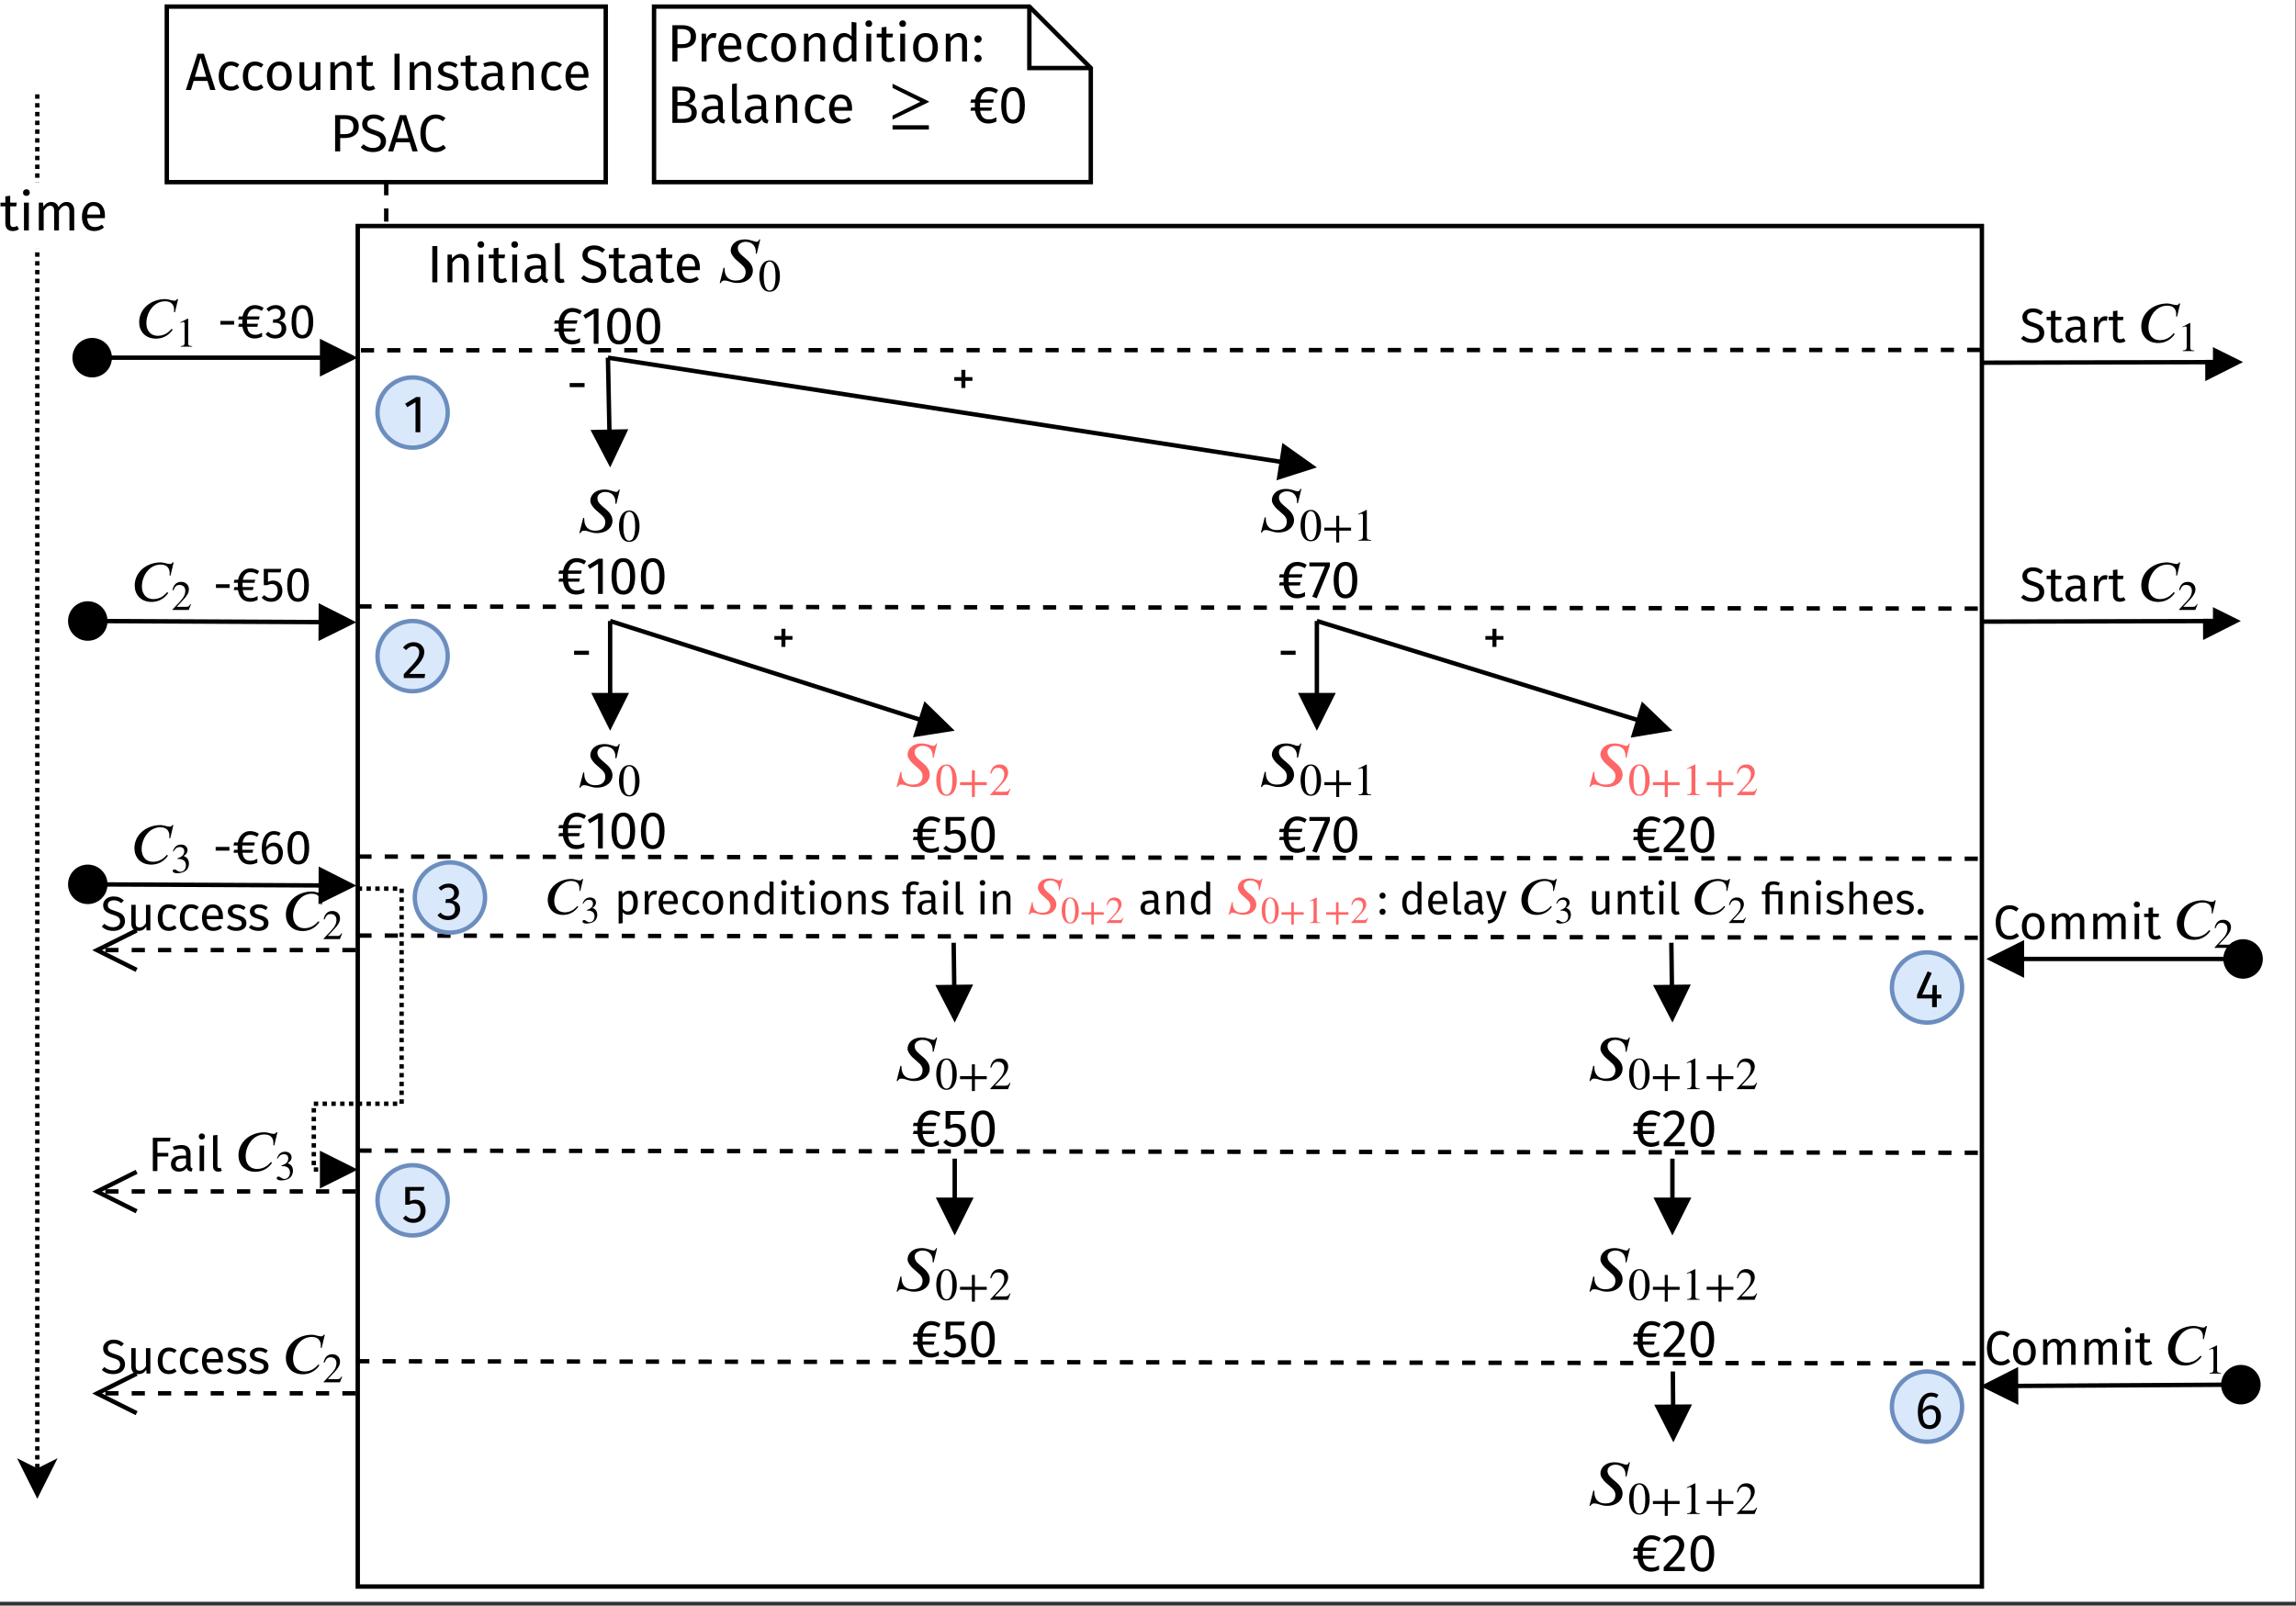 <svg height="263.04pt" viewBox="0 0 376.08 263.04" width="376.08pt" xmlns="http://www.w3.org/2000/svg" xmlns:xlink="http://www.w3.org/1999/xlink"><rect x="0" y="0" width="376.08" height="263.04" fill="#333333" stroke="none"/><clipPath id="a"><path d="m0 0h376v262.41h-376zm0 0"/></clipPath><clipPath id="b"><path d="m351 46h25v27h-25zm0 0"/></clipPath><clipPath id="c"><path d="m351 89h25v26h-25zm0 0"/></clipPath><symbol id="d" overflow="visible"><path d="m4.031 0-.453-1.484h-2.25l-.453 1.484h-.828l1.906-5.938h1.047l1.891 5.938zm-2.5-2.156h1.844l-.922-3.109zm0 0"/></symbol><symbol id="e" overflow="visible"><path d="m2.469-4.656c.27 0 .516.043.734.125.227.074.445.199.656.375l-.375.5c-.156-.113-.312-.195-.469-.25-.156-.062-.324-.094-.5-.094-.375 0-.668.152-.875.453-.199.293-.297.727-.297 1.297 0 .574.098 1 .297 1.281.207.273.5.406.875.406.176 0 .336-.023.484-.078.145-.062.312-.156.5-.281l.359.531c-.406.336-.871.5-1.391.5-.617 0-1.102-.207-1.453-.625-.355-.414-.531-.988-.531-1.719 0-.477.078-.898.234-1.266.164-.363.395-.645.688-.844.301-.207.656-.312 1.062-.312zm0 0"/></symbol><symbol id="f" overflow="visible"><path d="m2.531-4.656c.633 0 1.129.215 1.484.641.352.43.531 1.008.531 1.734 0 .48-.086.902-.25 1.266-.156.355-.391.633-.703.828-.305.195-.664.297-1.078.297-.637 0-1.137-.211-1.5-.641-.355-.426-.531-1.004-.531-1.734 0-.469.078-.879.234-1.234.164-.363.398-.645.703-.844.312-.207.68-.312 1.109-.312zm0 .641c-.793 0-1.188.586-1.188 1.75 0 1.156.391 1.734 1.172 1.734s1.172-.582 1.172-1.75c0-1.156-.387-1.734-1.156-1.734zm0 0"/></symbol><symbol id="g" overflow="visible"><path d="m4.203 0h-.688l-.062-.703c-.168.281-.367.492-.594.625-.219.125-.492.188-.812.188-.398 0-.711-.117-.938-.359-.219-.25-.328-.594-.328-1.031v-3.266h.781v3.172c0 .312.051.539.156.672.113.125.297.188.547.188.445 0 .828-.258 1.141-.781v-3.25h.797zm0 0"/></symbol><symbol id="h" overflow="visible"><path d="m2.953-4.656c.414 0 .738.125.969.375.238.25.359.59.359 1.016v3.266h-.797v-3.141c0-.32-.062-.551-.188-.688-.117-.133-.293-.203-.531-.203-.242 0-.453.074-.641.219-.18.137-.352.336-.516.594v3.219h-.797v-4.547h.688l.062.672c.164-.238.367-.426.609-.562.238-.145.5-.219.781-.219zm0 0"/></symbol><symbol id="i" overflow="visible"><path d="m3.109-.203c-.293.207-.633.312-1.016.312-.387 0-.688-.109-.906-.328-.211-.227-.312-.551-.312-.969v-2.75h-.797v-.609h.797v-1.031l.797-.094v1.125h1.078l-.094.609h-.984v2.719c0 .23.039.402.125.516.082.105.219.156.406.156.176 0 .379-.062.609-.188zm0 0"/></symbol><symbol id="j" overflow="visible"/><symbol id="k" overflow="visible"><path d="m1.688-5.938v5.938h-.828v-5.938zm0 0"/></symbol><symbol id="l" overflow="visible"><path d="m2.047-4.656c.312 0 .594.047.844.141.25.086.484.215.703.391l-.328.5c-.211-.133-.406-.234-.594-.297s-.387-.094-.594-.094c-.262 0-.469.055-.625.156-.148.105-.219.25-.219.438s.07.336.219.438c.145.094.398.195.766.297.5.125.875.297 1.125.516s.375.516.375.891c0 .449-.172.793-.516 1.031-.344.242-.766.359-1.266.359-.699 0-1.273-.195-1.719-.594l.422-.484c.383.293.812.438 1.281.438.289 0 .523-.062.703-.188.176-.125.266-.289.266-.5 0-.156-.031-.281-.094-.375-.062-.102-.172-.188-.328-.25-.156-.07-.387-.148-.688-.234-.48-.125-.828-.289-1.047-.5-.219-.219-.328-.488-.328-.812 0-.238.07-.453.219-.641.145-.195.344-.348.594-.453.25-.113.523-.172.828-.172zm0 0"/></symbol><symbol id="m" overflow="visible"><path d="m3.875-1.062c0 .188.031.328.094.422.07.086.172.148.297.188l-.188.562c-.242-.031-.434-.102-.578-.203-.137-.102-.242-.266-.312-.484-.305.461-.75.688-1.344.688-.449 0-.805-.125-1.062-.375-.262-.258-.391-.594-.391-1 0-.488.172-.859.516-1.109.352-.258.848-.391 1.484-.391h.703v-.344c0-.32-.078-.551-.234-.688-.156-.133-.398-.203-.719-.203-.336 0-.742.078-1.219.234l-.203-.578c.562-.207 1.082-.312 1.562-.312.539 0 .941.137 1.203.406.258.262.391.633.391 1.109zm-1.859.578c.457 0 .816-.238 1.078-.719v-1.047h-.594c-.844 0-1.266.312-1.266.938 0 .273.062.48.188.625.133.137.332.203.594.203zm0 0"/></symbol><symbol id="n" overflow="visible"><path d="m4.25-2.406c0 .137-.008.273-.016.406h-2.891c.031.5.156.871.375 1.109.219.23.5.344.844.344.219 0 .414-.031.594-.094.188-.062.383-.16.594-.297l.344.469c-.492.387-1.023.578-1.594.578-.637 0-1.133-.207-1.484-.625-.355-.414-.531-.984-.531-1.703 0-.477.078-.898.234-1.266.156-.363.375-.648.656-.859.281-.207.613-.312 1-.312.602 0 1.066.203 1.391.609.32.398.484.945.484 1.641zm-.781-.234c0-.445-.09-.785-.266-1.016-.18-.238-.449-.359-.812-.359-.648 0-.996.477-1.047 1.422h2.125zm0 0"/></symbol><symbol id="o" overflow="visible"><path d="m2.422-5.938c.738 0 1.305.156 1.703.469.406.305.609.758.609 1.359 0 .656-.215 1.141-.641 1.453-.418.312-.969.469-1.656.469h-.75v2.188h-.828v-5.938zm-.031 3.109c.477 0 .844-.086 1.094-.266.25-.188.375-.52.375-1 0-.426-.125-.734-.375-.922s-.605-.281-1.062-.281h-.734v2.469zm0 0"/></symbol><symbol id="p" overflow="visible"><path d="m2.328-6.047c.395 0 .734.059 1.016.172.281.117.555.289.828.516l-.453.5c-.23-.176-.453-.305-.672-.391-.211-.082-.438-.125-.688-.125-.312 0-.57.074-.766.219-.199.148-.297.355-.297.625 0 .18.031.324.094.438.07.117.203.227.391.328.188.094.457.199.812.312.375.117.688.242.938.375.25.125.445.309.594.547.156.23.234.523.234.875 0 .344-.09.652-.266.922-.168.262-.414.469-.734.625-.312.145-.688.219-1.125.219-.824 0-1.496-.258-2.016-.781l.453-.5c.238.199.477.352.719.453.25.105.523.156.828.156.375 0 .68-.086.922-.266.238-.188.359-.453.359-.797 0-.195-.039-.359-.109-.484-.074-.133-.203-.254-.391-.359-.18-.102-.438-.207-.781-.312-.617-.176-1.062-.395-1.344-.656-.281-.258-.422-.613-.422-1.062 0-.289.078-.555.234-.797.164-.238.391-.422.672-.547.281-.133.602-.203.969-.203zm0 0"/></symbol><symbol id="q" overflow="visible"><path d="m2.938-6.047c.352 0 .648.047.891.141.25.094.504.246.766.453l-.453.516c-.367-.289-.746-.438-1.141-.438-.5 0-.902.195-1.203.578-.305.375-.453.984-.453 1.828 0 .812.148 1.414.453 1.797.301.387.695.578 1.188.578.25 0 .469-.039.656-.125.195-.082.398-.203.609-.359l.406.516c-.188.188-.43.352-.719.484-.281.125-.609.188-.984.188-.48 0-.906-.117-1.281-.359-.375-.238-.672-.586-.891-1.047-.211-.469-.312-1.023-.312-1.672 0-.656.109-1.211.328-1.672.219-.469.516-.816.891-1.047.375-.238.789-.359 1.25-.359zm0 0"/></symbol><symbol id="r" overflow="visible"><path d="m2.781-5.766v5.766h-.781v-4.922l-1.359.812-.344-.562 1.797-1.094zm0 0"/></symbol><symbol id="s" overflow="visible"><path d="m2.797-4.656c.156 0 .305.023.453.062l-.156.766c-.137-.031-.266-.047-.391-.047-.281 0-.512.105-.688.312-.168.211-.305.531-.406.969v2.594h-.797v-4.547h.688l.078.922c.125-.332.285-.586.484-.766.207-.176.453-.266.734-.266zm0 0"/></symbol><symbol id="t" overflow="visible"><path d="m4.344-6.375v6.375h-.703l-.078-.625c-.148.23-.336.414-.562.547-.219.125-.469.188-.75.188-.543 0-.965-.211-1.266-.641-.305-.426-.453-1-.453-1.719 0-.469.07-.879.219-1.234.145-.363.352-.648.625-.859.27-.207.582-.312.938-.312.469 0 .879.188 1.234.562v-2.375zm-1.922 5.844c.238 0 .441-.051.609-.156.176-.113.348-.285.516-.516v-2.219c-.148-.195-.309-.344-.484-.438-.168-.102-.355-.156-.562-.156-.355 0-.633.148-.828.438-.188.293-.281.73-.281 1.312 0 .586.086 1.023.266 1.312.176.281.43.422.766.422zm0 0"/></symbol><symbol id="u" overflow="visible"><path d="m1.609-4.547v4.547h-.797v-4.547zm-.391-2.188c.164 0 .297.055.391.156.102.105.156.234.156.391s-.055.289-.156.391c-.094.094-.227.141-.391.141-.168 0-.305-.047-.406-.141-.105-.102-.156-.234-.156-.391s.051-.285.156-.391c.102-.102.238-.156.406-.156zm0 0"/></symbol><symbol id="v" overflow="visible"><path d="m1.031-1.094c.164 0 .305.059.422.172.113.117.172.258.172.422 0 .168-.059.312-.172.438-.117.113-.258.172-.422.172-.168 0-.309-.059-.422-.172-.117-.125-.172-.27-.172-.438 0-.164.055-.305.172-.422.113-.113.254-.172.422-.172zm0-3.172c.164 0 .305.059.422.172.113.117.172.258.172.422 0 .168-.059.312-.172.438-.117.117-.258.172-.422.172-.168 0-.309-.055-.422-.172-.117-.125-.172-.27-.172-.438 0-.164.055-.305.172-.422.113-.113.254-.172.422-.172zm0 0"/></symbol><symbol id="w" overflow="visible"/><symbol id="x" overflow="visible"><path d="m3.484-3.141c.406.074.734.219.984.438.258.219.391.559.391 1.016 0 1.125-.789 1.688-2.359 1.688h-1.641v-5.938h1.406c.75 0 1.32.125 1.719.375.406.242.609.617.609 1.125 0 .344-.109.633-.328.859-.211.23-.469.375-.781.438zm-1.797-2.156v1.875h.891c.344 0 .625-.082.844-.25.227-.164.344-.398.344-.703 0-.352-.121-.594-.359-.719-.23-.133-.578-.203-1.047-.203zm.812 4.641c.477 0 .848-.07 1.109-.219.258-.145.391-.414.391-.812 0-.395-.125-.676-.375-.844-.25-.176-.574-.266-.969-.266h-.969v2.141zm0 0"/></symbol><symbol id="y" overflow="visible"><path d="m1.719.109c-.293 0-.523-.09-.688-.266-.168-.176-.25-.422-.25-.734v-5.484l.781-.094v5.547c0 .137.02.234.062.297.051.055.129.078.234.078.102 0 .195-.02.281-.062l.219.562c-.199.102-.414.156-.641.156zm0 0"/></symbol><symbol id="z" overflow="visible"><path d="m1.812-2c.082.512.238.883.469 1.109.227.219.555.328.984.328.227 0 .438-.031.625-.094s.379-.148.578-.266v.703c-.211.105-.418.184-.625.234-.211.062-.445.094-.703.094-.586 0-1.062-.176-1.438-.531-.375-.363-.621-.891-.734-1.578h-.75l.125-.516h.609v-.781h-.734l.125-.531h.641c.133-.645.395-1.145.781-1.5.395-.352.867-.531 1.422-.531.562 0 1.082.164 1.562.484l-.312.547c-.219-.133-.422-.227-.609-.281-.18-.062-.383-.094-.609-.094-.711 0-1.168.461-1.375 1.375h2.203l-.125.531h-2.125v.781h1.953l-.125.516zm0 0"/></symbol><symbol id="A" overflow="visible"><path d="m2.406-5.859c.633 0 1.113.258 1.438.766.332.512.5 1.25.5 2.219 0 .961-.168 1.699-.5 2.219-.324.512-.805.766-1.438.766-.637 0-1.121-.254-1.453-.766-.324-.52-.484-1.258-.484-2.219 0-.969.16-1.707.484-2.219.332-.508.816-.766 1.453-.766zm0 .625c-.375 0-.656.188-.844.562-.18.367-.266.965-.266 1.797 0 .824.086 1.422.266 1.797.188.367.469.547.844.547.363 0 .641-.18.828-.547.188-.375.281-.973.281-1.797 0-.82-.094-1.422-.281-1.797s-.465-.562-.828-.562zm0 0"/></symbol><symbol id="B" overflow="visible"><path d="m3.578-5.766v.594l-2.156 5.266-.734-.25 2.078-4.969h-2.547v-.641zm0 0"/></symbol><symbol id="C" overflow="visible"><path d="m.516-2.359v-.672h2.438v.672zm0 0"/></symbol><symbol id="D" overflow="visible"><path d="m3.625-5.156h-2.25v1.703c.289-.145.598-.219.922-.219.488 0 .883.164 1.188.484.301.324.453.773.453 1.344 0 .375-.086.715-.25 1.016-.168.293-.402.523-.703.688-.305.164-.652.25-1.047.25-.355 0-.672-.062-.953-.188-.273-.125-.527-.305-.766-.547l.469-.469c.188.188.375.328.562.422.195.086.422.125.672.125.363 0 .648-.113.859-.344.219-.227.328-.551.328-.969 0-.426-.102-.734-.297-.922-.188-.188-.445-.281-.766-.281-.148 0-.281.016-.406.047s-.262.086-.406.156h-.625v-2.906h3.125zm0 0"/></symbol><symbol id="E" overflow="visible"><path d="m1.969-5.859c.344 0 .645.074.906.219.258.137.461.324.609.562.145.242.219.508.219.797 0 .355-.086.695-.25 1.016-.156.324-.398.672-.719 1.047-.324.367-.824.883-1.5 1.547h2.609l-.094.672h-3.406v-.625c.758-.801 1.301-1.383 1.625-1.75.32-.375.551-.695.688-.969.145-.281.219-.582.219-.906 0-.289-.09-.52-.266-.688-.168-.176-.398-.266-.688-.266-.242 0-.449.055-.625.156-.18.094-.367.25-.562.469l-.516-.406c.227-.289.488-.508.781-.656.289-.145.613-.219.969-.219zm0 0"/></symbol><symbol id="F" overflow="visible"><path d="m1.938-5.859c.352 0 .66.07.922.203.258.137.453.32.578.547.133.219.203.461.203.719 0 .355-.105.648-.312.875-.199.219-.465.371-.797.453.383.031.695.172.938.422.238.242.359.562.359.969 0 .336-.086.637-.25.906-.156.273-.387.484-.688.641-.293.156-.637.234-1.031.234-.344 0-.668-.062-.969-.188-.293-.133-.547-.332-.766-.594l.484-.438c.188.199.379.344.578.438.195.086.414.125.656.125.352 0 .633-.098.844-.297.207-.207.312-.484.312-.828 0-.383-.102-.648-.297-.797-.188-.156-.469-.234-.844-.234h-.438l.094-.625h.297c.301 0 .551-.086.75-.266.195-.176.297-.426.297-.75 0-.27-.09-.484-.266-.641-.168-.156-.402-.234-.703-.234-.219 0-.422.043-.609.125-.188.074-.383.203-.578.391l-.406-.469c.488-.457 1.035-.688 1.641-.688zm0 0"/></symbol><symbol id="G" overflow="visible"><path d="m4.328-2.047v.625h-.75v1.422h-.766v-1.422h-2.469v-.578l1.734-3.859.672.281-1.562 3.531h1.641l.062-1.562h.688v1.562zm0 0"/></symbol><symbol id="H" overflow="visible"><path d="m2.656-3.797c.289 0 .555.074.797.219.25.137.441.344.578.625.145.273.219.605.219 1 0 .406-.086.766-.25 1.078-.156.312-.375.559-.656.734-.281.164-.59.25-.922.25-.68 0-1.172-.25-1.484-.75s-.469-1.188-.469-2.062c0-.625.086-1.176.266-1.656.176-.477.426-.848.75-1.109.332-.258.723-.391 1.172-.391.438 0 .832.121 1.188.359l-.312.516c-.273-.164-.57-.25-.891-.25-.406 0-.734.203-.984.609-.242.398-.371.93-.391 1.594.352-.508.816-.766 1.391-.766zm-.234 3.266c.332 0 .586-.125.766-.375.176-.25.266-.594.266-1.031 0-.82-.312-1.234-.938-1.234-.25 0-.484.074-.703.219-.211.137-.387.328-.531.578.008.637.102 1.105.281 1.406.188.293.473.438.859.438zm0 0"/></symbol><symbol id="I" overflow="visible"><path d="m5.375-4.656c.375 0 .672.125.891.375.227.25.344.59.344 1.016v3.266h-.781v-3.141c0-.594-.215-.891-.641-.891-.23 0-.422.07-.578.203-.156.125-.324.328-.5.609v3.219h-.781v-3.141c0-.594-.215-.891-.641-.891-.23 0-.422.07-.578.203-.156.137-.324.34-.5.609v3.219h-.797v-4.547h.688l.062.672c.344-.52.781-.781 1.312-.781.281 0 .52.074.719.219.207.148.352.352.438.609.176-.258.367-.461.578-.609.219-.145.473-.219.766-.219zm0 0"/></symbol><symbol id="J" overflow="visible"/><symbol id="K" overflow="visible"><path d="m.469-2.172v-.609h2.25v.609zm0 0"/></symbol><symbol id="L" overflow="visible"><path d="m1.672-1.828c.062.461.195.793.406 1 .219.211.523.312.922.312.207 0 .395-.023.562-.078.164-.062.348-.145.547-.25v.641c-.211.094-.406.168-.594.219s-.398.078-.625.078c-.543 0-.984-.16-1.328-.484-.344-.332-.57-.812-.672-1.438h-.688l.109-.484h.562v-.703h-.672l.109-.5h.594c.125-.582.363-1.035.719-1.359.363-.332.797-.5 1.297-.5.52 0 1 .152 1.438.453l-.281.5c-.211-.125-.398-.211-.562-.266-.168-.051-.355-.078-.562-.078-.656 0-1.078.418-1.266 1.25h2.016l-.109.5h-1.953v.703h1.797l-.109.484zm0 0"/></symbol><symbol id="M" overflow="visible"><path d="m1.781-5.375c.32 0 .598.062.828.188.238.125.422.293.547.5.125.199.188.418.188.656 0 .324-.094.59-.281.797-.188.211-.438.352-.75.422.352.031.641.164.859.391.227.219.344.516.344.891 0 .312-.078.594-.234.844-.148.242-.355.434-.625.578-.273.133-.59.203-.953.203-.324 0-.621-.059-.891-.172-.262-.125-.492-.301-.688-.531l.422-.406c.176.18.352.309.531.391.188.086.391.125.609.125.332 0 .594-.094.781-.281s.281-.438.281-.75c0-.352-.09-.598-.266-.734-.18-.145-.438-.219-.781-.219h-.406l.094-.562h.266c.281 0 .508-.078.688-.234.176-.164.266-.398.266-.703 0-.238-.078-.43-.234-.578-.156-.145-.371-.219-.641-.219-.199 0-.387.039-.562.109-.168.074-.344.195-.531.359l-.375-.438c.445-.414.953-.625 1.516-.625zm0 0"/></symbol><symbol id="N" overflow="visible"><path d="m2.203-5.375c.582 0 1.023.234 1.328.703.301.469.453 1.148.453 2.031 0 .887-.152 1.562-.453 2.031-.305.469-.746.703-1.328.703-.586 0-1.027-.234-1.328-.703-.293-.469-.438-1.145-.438-2.031 0-.883.145-1.562.438-2.031.301-.469.742-.703 1.328-.703zm0 .578c-.344 0-.602.172-.766.516-.168.336-.25.883-.25 1.641 0 .762.082 1.312.25 1.656.164.336.422.5.766.5s.598-.164.766-.5c.164-.344.25-.895.25-1.656 0-.75-.086-1.297-.25-1.641-.168-.344-.422-.516-.766-.516zm0 0"/></symbol><symbol id="O" overflow="visible"><path d="m3.328-4.719h-2.078v1.562c.27-.145.555-.219.859-.219.445 0 .805.152 1.078.453.281.305.422.715.422 1.234 0 .344-.078.652-.234.922-.156.273-.375.484-.656.641-.273.145-.59.219-.953.219-.324 0-.609-.059-.859-.172-.25-.113-.484-.281-.703-.5l.422-.422c.176.168.352.293.531.375.176.086.379.125.609.125.332 0 .594-.102.781-.312.195-.207.297-.504.297-.891 0-.383-.09-.664-.266-.844-.168-.176-.402-.266-.703-.266-.137 0-.262.016-.375.047-.117.031-.242.078-.375.141h-.562v-2.672h2.859zm0 0"/></symbol><symbol id="P" overflow="visible"><path d="m2.141-5.547c.363 0 .672.055.922.156.258.105.508.266.75.484l-.406.453c-.211-.164-.414-.285-.609-.359-.199-.07-.406-.109-.625-.109-.293 0-.531.07-.719.203-.18.125-.266.312-.266.562 0 .168.031.305.094.406.062.105.176.203.344.297.176.086.426.18.75.281.344.105.629.219.859.344.227.117.41.281.547.5.145.211.219.48.219.812 0 .312-.078.594-.234.844-.156.242-.383.43-.672.562-.293.133-.641.203-1.047.203-.75 0-1.367-.234-1.844-.703l.406-.453c.219.18.441.312.672.406.227.094.484.141.766.141.332 0 .609-.082.828-.25.219-.164.328-.41.328-.734 0-.176-.039-.32-.109-.438-.062-.125-.18-.234-.344-.328-.168-.094-.406-.188-.719-.281-.562-.164-.977-.367-1.234-.609-.25-.238-.375-.562-.375-.969 0-.27.07-.508.219-.719.145-.219.348-.391.609-.516.258-.125.555-.188.891-.188zm0 0"/></symbol><symbol id="Q" overflow="visible"><path d="m3.844 0h-.625l-.047-.641c-.156.25-.34.438-.547.562-.211.113-.461.172-.75.172-.367 0-.652-.109-.859-.328-.199-.219-.297-.531-.297-.938v-3h.719v2.922c0 .281.047.484.141.609.102.117.27.172.5.172.406 0 .754-.238 1.047-.719v-2.984h.719zm0 0"/></symbol><symbol id="R" overflow="visible"><path d="m2.266-4.266c.25 0 .473.039.672.109.207.074.41.188.609.344l-.359.453c-.148-.102-.293-.176-.438-.219-.137-.051-.289-.078-.453-.078-.336 0-.594.137-.781.406-.188.262-.281.656-.281 1.188s.086.922.266 1.172c.188.25.453.375.797.375.164 0 .316-.023.453-.078.133-.051.285-.133.453-.25l.344.484c-.387.305-.812.453-1.281.453-.562 0-1.008-.188-1.328-.562-.324-.383-.484-.91-.484-1.578 0-.445.07-.832.219-1.156.145-.332.352-.594.625-.781.27-.188.594-.281.969-.281zm0 0"/></symbol><symbol id="S" overflow="visible"><path d="m3.891-2.203c0 .117-.008.242-.016.375h-2.656c.031.461.145.797.344 1.016.207.211.469.312.781.312.207 0 .395-.023.562-.078.164-.062.344-.156.531-.281l.312.438c-.449.344-.934.516-1.453.516-.586 0-1.039-.188-1.359-.562-.324-.383-.484-.91-.484-1.578 0-.426.066-.805.203-1.141.145-.332.348-.594.609-.781.258-.195.566-.297.922-.297.551 0 .973.184 1.266.547.289.367.438.871.438 1.516zm-.719-.219c0-.406-.086-.719-.25-.938-.156-.219-.398-.328-.719-.328-.605 0-.934.438-.984 1.312h1.953zm0 0"/></symbol><symbol id="T" overflow="visible"><path d="m1.875-4.266c.289 0 .547.043.766.125.227.074.445.195.656.359l-.312.453c-.188-.125-.371-.211-.547-.266-.168-.062-.344-.094-.531-.094-.242 0-.43.055-.562.156-.137.094-.203.227-.203.391 0 .168.062.305.188.406.133.094.367.184.703.266.469.117.816.277 1.047.484.227.199.344.469.344.812 0 .418-.164.734-.484.953-.324.211-.715.312-1.172.312-.625 0-1.148-.18-1.562-.547l.375-.438c.352.273.742.406 1.172.406.281 0 .5-.055.656-.172.164-.113.25-.27.25-.469 0-.145-.031-.258-.094-.344-.062-.082-.168-.156-.312-.219-.137-.07-.34-.145-.609-.219-.449-.113-.773-.27-.969-.469-.199-.195-.297-.441-.297-.734 0-.219.062-.414.188-.594.133-.176.316-.312.547-.406.227-.102.484-.156.766-.156zm0 0"/></symbol><symbol id="U" overflow="visible"><path d="m2.297-4.109v1.188h1.156v.609h-1.156v1.172h-.656v-1.172h-1.156v-.609h1.156v-1.188zm0 0"/></symbol><symbol id="V" overflow="visible"><path d="m2.438-3.484c.27 0 .516.07.734.203.219.125.391.312.516.562.133.25.203.559.203.922 0 .375-.074.711-.219 1-.148.281-.352.5-.609.656-.25.156-.531.234-.844.234-.625 0-1.078-.223-1.359-.672-.281-.457-.422-1.094-.422-1.906 0-.57.078-1.078.234-1.516.164-.438.395-.773.688-1.016.301-.238.66-.359 1.078-.359.395 0 .758.109 1.094.328l-.297.484c-.242-.156-.512-.234-.812-.234-.375 0-.68.184-.906.547-.219.367-.34.855-.359 1.469.332-.469.758-.703 1.281-.703zm-.219 3c.301 0 .531-.113.688-.344.164-.227.25-.539.25-.938 0-.758-.281-1.141-.844-1.141-.242 0-.461.07-.656.203-.188.125-.352.305-.484.531.008.586.098 1.012.266 1.281.164.273.426.406.781.406zm0 0"/></symbol><symbol id="W" overflow="visible"><path d="m2.703-5.547c.32 0 .594.043.812.125.227.086.457.227.688.422l-.406.484c-.336-.27-.684-.406-1.047-.406-.461 0-.828.18-1.109.531-.273.344-.406.898-.406 1.656 0 .75.133 1.309.406 1.672.281.355.645.531 1.094.531.227 0 .43-.039.609-.125.176-.082.359-.191.547-.328l.375.469c-.168.18-.387.324-.656.438-.262.113-.559.172-.891.172-.449 0-.844-.109-1.188-.328s-.617-.535-.812-.953c-.188-.426-.281-.941-.281-1.547 0-.594.098-1.098.297-1.516.195-.426.469-.75.812-.969s.727-.328 1.156-.328zm0 0"/></symbol><symbol id="X" overflow="visible"><path d="m2.312-4.266c.582 0 1.035.199 1.359.594.332.387.5.914.5 1.578 0 .438-.078.824-.234 1.156-.148.324-.359.578-.641.766-.273.176-.602.266-.984.266-.586 0-1.043-.191-1.375-.578-.324-.395-.484-.926-.484-1.594 0-.438.07-.816.219-1.141.145-.332.359-.586.641-.766.281-.188.613-.281 1-.281zm0 .594c-.719 0-1.078.531-1.078 1.594s.359 1.594 1.078 1.594 1.078-.535 1.078-1.609c0-1.051-.359-1.578-1.078-1.578zm0 0"/></symbol><symbol id="Y" overflow="visible"><path d="m4.938-4.266c.344 0 .613.117.812.344.207.23.312.543.312.938v2.984h-.719v-2.891c0-.531-.199-.797-.594-.797-.211 0-.387.059-.531.172-.137.117-.289.305-.453.562v2.953h-.719v-2.891c0-.531-.199-.797-.594-.797-.211 0-.387.062-.531.188-.137.117-.281.297-.438.547v2.953h-.734v-4.172h.625l.062.609c.312-.469.711-.703 1.203-.703.258 0 .477.07.656.203.188.137.316.32.391.547.164-.238.348-.422.547-.547.195-.133.43-.203.703-.203zm0 0"/></symbol><symbol id="Z" overflow="visible"><path d="m1.484-4.172v4.172h-.734v-4.172zm-.375-2c.156 0 .281.055.375.156.094.094.141.211.141.344 0 .148-.047.266-.141.359s-.219.141-.375.141c-.148 0-.266-.047-.359-.141s-.141-.211-.141-.359c0-.133.047-.25.141-.344.094-.102.211-.156.359-.156zm0 0"/></symbol><symbol id="aa" overflow="visible"><path d="m2.859-.188c-.281.188-.594.281-.938.281-.355 0-.633-.098-.828-.297-.199-.207-.297-.504-.297-.891v-2.516h-.719v-.562h.719v-.938l.734-.078v1.016h.984l-.078.562h-.906v2.484c0 .219.035.383.109.484.07.094.203.141.391.141.156 0 .336-.055.547-.172zm0 0"/></symbol><symbol id="ab" overflow="visible"><path d="m.797 0v-5.453h2.891l-.094.609h-2.047v1.859h1.781v.594h-1.781v2.391zm0 0"/></symbol><symbol id="ac" overflow="visible"><path d="m3.562-.969c0 .168.023.293.078.375.062.086.148.148.266.188l-.172.5c-.211-.023-.383-.078-.516-.172-.137-.102-.234-.254-.297-.453-.281.418-.695.625-1.234.625-.418 0-.746-.113-.984-.344-.23-.227-.344-.531-.344-.906 0-.445.156-.785.469-1.016.32-.238.773-.359 1.359-.359h.641v-.312c0-.289-.074-.5-.219-.625-.137-.133-.355-.203-.656-.203-.305 0-.672.074-1.109.219l-.188-.531c.52-.188 1-.281 1.438-.281.488 0 .852.121 1.094.359.25.242.375.586.375 1.031zm-1.719.516c.414 0 .742-.211.984-.641v-.969h-.547c-.773 0-1.156.289-1.156.859 0 .25.062.438.188.562s.301.188.531.188zm0 0"/></symbol><symbol id="ad" overflow="visible"><path d="m1.578.094c-.273 0-.484-.078-.641-.234-.148-.164-.219-.395-.219-.688v-5.016l.719-.078v5.078c0 .117.02.203.062.266.039.055.109.078.203.078s.18-.016.266-.047l.188.5c-.18.094-.371.141-.578.141zm0 0"/></symbol><symbol id="ae" overflow="visible"><path d="m2.562-4.266c.145 0 .281.016.406.047l-.125.719c-.125-.031-.25-.047-.375-.047-.25 0-.461.094-.625.281-.156.188-.277.484-.359.891v2.375h-.734v-4.172h.625l.078.844c.102-.301.25-.531.438-.688.195-.164.422-.25.672-.25zm0 0"/></symbol><symbol id="af" overflow="visible"/><symbol id="ag" overflow="visible"><path d="m2.422-3.875c.477 0 .832.172 1.062.516.227.344.344.836.344 1.469 0 .594-.133 1.074-.391 1.438-.262.367-.625.547-1.094.547-.43 0-.762-.145-1-.438v1.797l-.656.078v-5.312h.562l.047.5c.145-.188.312-.332.5-.438.195-.102.406-.156.625-.156zm-.25 3.422c.625 0 .938-.477.938-1.438 0-.969-.289-1.453-.859-1.453-.18 0-.344.059-.5.172-.156.105-.293.242-.406.406v1.859c.094.148.211.262.359.344.145.074.301.109.469.109zm0 0"/></symbol><symbol id="ah" overflow="visible"><path d="m2.328-3.875c.133 0 .258.016.375.047l-.125.641c-.117-.031-.227-.047-.328-.047-.242 0-.434.09-.578.266-.137.18-.246.449-.328.812v2.156h-.656v-3.781h.562l.062.766c.102-.281.238-.492.406-.641.176-.145.379-.219.609-.219zm0 0"/></symbol><symbol id="ai" overflow="visible"><path d="m3.547-2c0 .105-.008.215-.016.328h-2.422c.031.418.133.727.312.922.188.199.426.297.719.297.176 0 .344-.023.5-.078.156-.051.316-.133.484-.25l.281.391c-.406.324-.852.484-1.328.484-.523 0-.934-.172-1.234-.516-.293-.352-.438-.832-.438-1.438 0-.383.062-.727.188-1.031.133-.312.316-.551.547-.719.238-.176.52-.266.844-.266.5 0 .883.168 1.156.5.27.336.406.793.406 1.375zm-.656-.203c0-.375-.078-.656-.234-.844-.148-.195-.367-.297-.656-.297-.543 0-.84.398-.891 1.188h1.781zm0 0"/></symbol><symbol id="aj" overflow="visible"><path d="m2.062-3.875c.227 0 .438.031.625.094s.363.168.531.312l-.312.422c-.137-.094-.266-.16-.391-.203-.125-.051-.266-.078-.422-.078-.312 0-.555.125-.719.375-.168.242-.25.602-.25 1.078 0 .48.082.836.25 1.062.164.23.406.344.719.344.145 0 .281-.02.406-.062.125-.051.266-.129.422-.234l.297.438c-.344.281-.73.422-1.156.422-.512 0-.918-.172-1.219-.516-.293-.352-.438-.832-.438-1.438 0-.406.066-.758.203-1.062.133-.301.32-.535.562-.703.25-.164.547-.25.891-.25zm0 0"/></symbol><symbol id="ak" overflow="visible"><path d="m2.109-3.875c.531 0 .941.18 1.234.531.289.355.438.84.438 1.453 0 .387-.07.73-.203 1.031-.125.305-.32.539-.578.703-.25.164-.555.25-.906.25-.531 0-.949-.176-1.25-.531-.293-.363-.438-.848-.438-1.453 0-.395.066-.738.203-1.031.133-.301.328-.535.578-.703.258-.164.566-.25.922-.25zm0 .531c-.656 0-.984.484-.984 1.453 0 .961.32 1.438.969 1.438.656 0 .984-.477.984-1.438 0-.969-.324-1.453-.969-1.453zm0 0"/></symbol><symbol id="al" overflow="visible"><path d="m2.469-3.875c.344 0 .609.105.797.312.195.211.297.492.297.844v2.719h-.656v-2.625c0-.27-.055-.457-.156-.562-.094-.113-.242-.172-.438-.172-.211 0-.391.059-.547.172-.148.117-.289.281-.422.5v2.688h-.656v-3.781h.562l.062.547c.133-.195.301-.352.5-.469.195-.113.414-.172.656-.172zm0 0"/></symbol><symbol id="am" overflow="visible"><path d="m3.609-5.312v5.312h-.578l-.062-.531c-.125.199-.281.355-.469.469-.188.102-.398.156-.625.156-.449 0-.797-.176-1.047-.531-.25-.363-.375-.844-.375-1.438 0-.383.055-.727.172-1.031.125-.301.297-.535.516-.703.227-.176.492-.266.797-.266.383 0 .723.156 1.016.469v-1.984zm-1.594 4.875c.207 0 .379-.047.516-.141.145-.094.285-.234.422-.422v-1.859c-.125-.156-.262-.273-.406-.359-.137-.082-.293-.125-.469-.125-.293 0-.523.125-.688.375-.156.242-.234.602-.234 1.078 0 .492.07.855.219 1.094.156.242.367.359.641.359zm0 0"/></symbol><symbol id="an" overflow="visible"><path d="m1.344-3.781v3.781h-.656v-3.781zm-.344-1.828c.145 0 .258.047.344.141.082.086.125.188.125.312 0 .137-.043.246-.125.328-.086.086-.199.125-.344.125-.137 0-.246-.039-.328-.125-.086-.082-.125-.191-.125-.328 0-.125.039-.227.125-.312.082-.094.191-.141.328-.141zm0 0"/></symbol><symbol id="ao" overflow="visible"><path d="m2.594-.172c-.25.176-.531.266-.844.266-.324 0-.578-.094-.766-.281-.18-.188-.266-.453-.266-.797v-2.297h-.656v-.5h.656v-.859l.672-.078v.938h.891l-.062.5h-.828v2.266c0 .199.031.344.094.438.07.086.191.125.359.125.145 0 .312-.051.5-.156zm0 0"/></symbol><symbol id="ap" overflow="visible"><path d="m1.703-3.875c.258 0 .492.039.703.109.207.074.406.184.594.328l-.281.406c-.18-.102-.344-.18-.5-.234-.156-.051-.32-.078-.484-.078-.219 0-.391.047-.516.141-.125.086-.188.199-.188.344 0 .156.055.281.172.375.125.086.336.164.641.234.426.117.742.266.953.453.207.18.312.422.312.734 0 .375-.148.664-.438.859-.293.199-.648.297-1.062.297-.574 0-1.047-.164-1.422-.5l.344-.406c.32.242.676.359 1.062.359.25 0 .445-.047.594-.141.145-.102.219-.242.219-.422 0-.133-.027-.238-.078-.312-.055-.082-.148-.148-.281-.203-.125-.062-.312-.129-.562-.203-.398-.102-.688-.242-.875-.422-.18-.176-.266-.398-.266-.672 0-.195.055-.375.172-.531.125-.164.289-.289.5-.375.207-.094.438-.141.688-.141zm0 0"/></symbol><symbol id="aq" overflow="visible"><path d="m1.969-4.859c-.199 0-.344.047-.438.141-.086.086-.125.219-.125.406v.531h.922l-.078.5h-.844v3.281h-.656v-3.281h-.672v-.5h.672v-.531c0-.32.102-.582.312-.781.207-.195.5-.297.875-.297.164 0 .316.016.453.047.145.031.297.078.453.141l-.219.484c-.211-.094-.43-.141-.656-.141zm0 0"/></symbol><symbol id="ar" overflow="visible"><path d="m3.234-.891c0 .156.023.273.078.344.051.074.129.133.234.172l-.141.469c-.199-.031-.359-.09-.484-.172-.117-.082-.203-.219-.266-.406-.25.387-.625.578-1.125.578-.375 0-.672-.102-.891-.312-.211-.219-.312-.5-.312-.844 0-.395.141-.703.422-.922.289-.219.703-.328 1.234-.328h.594v-.281c0-.258-.07-.445-.203-.562-.125-.113-.324-.172-.594-.172-.281 0-.621.062-1.016.188l-.172-.469c.469-.176.906-.266 1.312-.266.445 0 .781.109 1 .328s.328.531.328.938zm-1.547.484c.375 0 .672-.195.891-.594v-.875h-.5c-.699 0-1.047.262-1.047.781 0 .23.051.402.156.516.113.117.281.172.5.172zm0 0"/></symbol><symbol id="as" overflow="visible"><path d="m1.438.094c-.242 0-.434-.074-.578-.219-.148-.156-.219-.363-.219-.625v-4.562l.672-.078v4.625c0 .105.016.184.047.234.039.055.102.078.188.078.094 0 .176-.016.25-.047l.172.453c-.168.094-.344.141-.531.141zm0 0"/></symbol><symbol id="at" overflow="visible"/><symbol id="au" overflow="visible"><path d="m.859-.906c.145 0 .266.047.359.141s.141.211.141.344c0 .148-.047.273-.141.375-.094.094-.215.141-.359.141-.148 0-.266-.047-.359-.141-.094-.102-.141-.227-.141-.375 0-.133.047-.25.141-.344s.211-.141.359-.141zm0-2.641c.145 0 .266.047.359.141s.141.211.141.344c0 .148-.047.273-.141.375-.094.094-.215.141-.359.141-.148 0-.266-.047-.359-.141-.094-.102-.141-.227-.141-.375 0-.133.047-.25.141-.344s.211-.141.359-.141zm0 0"/></symbol><symbol id="av" overflow="visible"><path d="m2.203.016c-.148.445-.355.797-.625 1.047-.273.258-.652.414-1.141.469l-.078-.516c.25-.043.445-.105.594-.188.156-.086.273-.188.359-.312.094-.125.176-.297.25-.516h-.219l-1.266-3.781h.703l1.016 3.297.984-3.297h.688zm0 0"/></symbol><symbol id="aw" overflow="visible"><path d="m3.5 0h-.562l-.062-.594c-.137.242-.297.418-.484.531-.188.102-.418.156-.688.156-.336 0-.594-.098-.781-.297-.188-.207-.281-.5-.281-.875v-2.703h.672v2.641c0 .262.039.445.125.547.094.105.242.156.453.156.363 0 .68-.211.953-.641v-2.703h.656zm0 0"/></symbol><symbol id="ax" overflow="visible"><path d="m1.984-5.391c.195 0 .379.023.547.062.164.043.332.109.5.203l-.234.453c-.25-.125-.516-.188-.797-.188-.25 0-.422.047-.516.141s-.141.234-.141.422v.516h2.109v3.781h-.672v-3.281h-1.438v3.281h-.672v-3.281h-.594v-.5h.594v-.5c0-.332.109-.598.328-.797.219-.207.547-.312.984-.312zm0 0"/></symbol><symbol id="ay" overflow="visible"><path d="m2.469-3.875c.344 0 .609.105.797.312.195.211.297.492.297.844v2.719h-.656v-2.625c0-.27-.055-.457-.156-.562-.105-.113-.258-.172-.453-.172-.199 0-.375.059-.531.172-.148.117-.289.277-.422.484v2.703h-.656v-5.297l.656-.078v2.109c.301-.406.676-.609 1.125-.609zm0 0"/></symbol><symbol id="az" overflow="visible"><path d="m.859-.906c.145 0 .266.047.359.141s.141.211.141.344c0 .148-.047.273-.141.375-.094.094-.215.141-.359.141-.148 0-.266-.047-.359-.141-.094-.102-.141-.227-.141-.375 0-.133.047-.25.141-.344s.211-.141.359-.141zm0 0"/></symbol><symbol id="aA" overflow="visible"><path d="m6.859-6.359h-.172c-.145.242-.301.262-.406.262-.504 0-1.004-.262-1.523-.262-2.336 0-4.277 1.574-4.277 3.793 0 1.418.918 2.684 2.781 2.684.375 0 1.109-.059 1.863-.59.277-.203.598-.492.855-.887l-.191-.125c-.047.066-.098.125-.164.191-.434.473-1.137.945-2.086.945-1.301 0-1.879-.984-1.879-2.062 0-1.652 1.137-3.59 3.078-3.59 1.168 0 1.465.762 1.465 1.387 0 .242 0 .328-.008.406h.152zm0 0"/></symbol><symbol id="aB" overflow="visible"><path d="m2.684 0v-.102c-.508 0-.645-.125-.645-.418v-4.066l-.062-.02-1.219.617v.098l.184-.07c.121-.047.238-.082.305-.082.145 0 .207.105.207.336v3.059c0 .375-.145.52-.648.547v.102zm0 0"/></symbol><symbol id="aC" overflow="visible"><path d="m3.23-.934-.094-.039c-.227.379-.371.453-.656.453h-1.594l1.125-1.199c.605-.641.871-1.152.871-1.688 0-.676-.492-1.199-1.262-1.199-.836 0-1.273.559-1.418 1.355l.145.031c.273-.668.512-.883 1-.883.582 0 .949.34.949.961 0 .578-.246 1.098-.887 1.77l-1.211 1.289v.082h2.664zm0 0"/></symbol><symbol id="aD" overflow="visible"><path d="m.414-3.477c.281-.504.594-.723 1.016-.723.453 0 .738.234.738.695 0 .418-.219.723-.551.914-.137.082-.316.156-.574.246v.094c.387 0 .547.02.695.07.469.137.707.469.707.988 0 .578-.379 1.043-.883 1.043-.191 0-.336-.035-.59-.211-.188-.137-.297-.18-.414-.18-.156 0-.277.102-.277.246 0 .246.266.387.762.387.605 0 1.254-.195 1.582-.633.195-.258.312-.594.312-.953 0-.355-.109-.668-.301-.879-.141-.152-.266-.23-.566-.363.457-.27.637-.613.637-.938 0-.559-.43-.934-1.066-.934-.707 0-1.137.453-1.332 1.102zm0 0"/></symbol><symbol id="aE" overflow="visible"><path d="m6.621-3.41v-.105l-5.949-2.895v.684l4.547 2.266-4.547 2.262v.664zm0 4.496v-.695h-5.949v.695zm0 0"/></symbol><symbol id="aF" overflow="visible"><path d="m7.156-7.031h-.168c-.031.16-.18.391-.391.391-.449 0-1.051-.391-1.926-.391-1.66 0-2.348.988-2.348 1.844 0 .516.477 1.082.77 1.379.379.367.883.746 1.199 1.07.297.297.484.645.484 1.012 0 .684-.305 1.434-1.641 1.434-1.379 0-1.77-.93-1.801-1.758 0-.105-.012-.223-.012-.328h-.168l-.629 2.484h.168c.168-.285.316-.398.578-.398.801 0 1.125.398 2.117.398 1.652 0 2.566-.969 2.566-2.012 0-.914-.621-1.523-1.242-2.039-.59-.508-1.23-.949-1.23-1.676 0-.746.82-1.02 1.273-1.02 1.18 0 1.684.801 1.684 1.684 0 .082 0 .168-.012.254h.168zm0 0"/></symbol><symbol id="aG" overflow="visible"><path d="m3.543-2.457c0-1.523-.68-2.574-1.652-2.574-1.199 0-1.711 1.215-1.711 2.531 0 1.219.406 2.605 1.68 2.605 1.215 0 1.684-1.281 1.684-2.562zm-.715.039c0 1.473-.336 2.328-.969 2.328-.641 0-.965-.848-.965-2.359 0-1.508.332-2.387.949-2.387.656 0 .984.871.984 2.418zm0 0"/></symbol><symbol id="aH" overflow="visible"><path d="m4.734-1.637v-.492h-1.945v-1.941h-.488v1.941h-1.945v.492h1.945v1.941h.488v-1.941zm0 0"/></symbol><symbol id="aI" overflow="visible"><path d="m2.934 0v-.113c-.559 0-.707-.133-.707-.453v-4.441l-.07-.023-1.332.68v.102l.203-.074c.133-.051.262-.09.336-.09.156 0 .223.113.223.367v3.34c0 .41-.156.566-.707.594v.113zm0 0"/></symbol><symbol id="aJ" overflow="visible"><path d="m3.527-1.02-.105-.043c-.246.414-.402.496-.715.496h-1.738l1.227-1.309c.66-.699.953-1.258.953-1.844 0-.738-.535-1.312-1.379-1.312-.914 0-1.391.613-1.547 1.48l.156.039c.297-.73.559-.969 1.094-.969.633 0 1.035.375 1.035 1.051 0 .633-.27 1.199-.969 1.934l-1.324 1.406v.09h2.91zm0 0"/></symbol><symbol id="aK" overflow="visible"><path d="m6.234-5.781h-.156c-.133.219-.273.238-.367.238-.457 0-.914-.238-1.387-.238-2.121 0-3.887 1.43-3.887 3.449 0 1.289.836 2.438 2.527 2.438.344 0 1.008-.055 1.691-.535.254-.184.543-.449.781-.809l-.176-.113c-.043.062-.086.113-.148.176-.395.43-1.035.859-1.895.859-1.184 0-1.711-.895-1.711-1.875 0-1.5 1.035-3.266 2.797-3.266 1.062 0 1.336.695 1.336 1.266 0 .219 0 .297-.008.367h.137zm0 0"/></symbol><symbol id="aL" overflow="visible"><path d="m5.965-5.859h-.141c-.027.133-.148.324-.324.324-.379 0-.879-.324-1.605-.324-1.387 0-1.957.824-1.957 1.535 0 .43.395.902.641 1.148.316.309.738.625 1 .895.246.246.402.535.402.844 0 .57-.254 1.191-1.367 1.191-1.148 0-1.473-.77-1.5-1.465 0-.086-.008-.184-.008-.27h-.141l-.527 2.066h.141c.141-.234.266-.332.484-.332.664 0 .938.332 1.762.332 1.379 0 2.141-.805 2.141-1.672 0-.766-.52-1.273-1.035-1.703-.492-.422-1.027-.789-1.027-1.395 0-.621.684-.852 1.062-.852.98 0 1.402.668 1.402 1.402 0 .07 0 .141-.008.211h.141zm0 0"/></symbol><symbol id="aM" overflow="visible"><path d="m.379-3.16c.254-.461.539-.656.922-.656.41 0 .668.211.668.633 0 .375-.195.656-.5.828-.125.074-.285.145-.52.223v.086c.352 0 .496.02.633.062.426.125.645.43.645.898 0 .527-.348.949-.809.949-.172 0-.301-.031-.531-.191-.176-.125-.273-.16-.379-.16-.141 0-.254.09-.254.223 0 .223.242.352.695.352.551 0 1.141-.18 1.438-.574.18-.238.285-.539.285-.867 0-.324-.102-.609-.273-.801-.129-.137-.242-.211-.516-.328.418-.25.578-.559.578-.855 0-.508-.391-.848-.969-.848-.645 0-1.035.414-1.215 1.004zm0 0"/></symbol><symbol id="aN" overflow="visible"><path d="m2.949-2.047c0-1.27-.562-2.141-1.375-2.141-.996 0-1.426 1.008-1.426 2.105 0 1.016.34 2.168 1.402 2.168 1.008 0 1.398-1.066 1.398-2.133zm-.594.031c0 1.23-.281 1.941-.805 1.941-.535 0-.809-.707-.809-1.965 0-1.258.281-1.988.793-1.988.547 0 .82.723.82 2.012zm0 0"/></symbol><symbol id="aO" overflow="visible"><path d="m3.941-1.363v-.41h-1.617v-1.617h-.41v1.617h-1.617v.41h1.617v1.617h.41v-1.617zm0 0"/></symbol><symbol id="aP" overflow="visible"><path d="m2.938-.848-.086-.039c-.207.348-.336.414-.598.414h-1.449l1.023-1.09c.551-.582.793-1.047.793-1.535 0-.613-.445-1.09-1.145-1.09-.766 0-1.16.508-1.289 1.23l.129.031c.246-.605.465-.805.91-.805.527 0 .863.309.863.875 0 .523-.223.996-.809 1.609l-1.102 1.172v.074h2.422zm0 0"/></symbol><symbol id="aQ" overflow="visible"><path d="m2.441 0v-.094c-.465 0-.59-.109-.59-.379v-3.699l-.055-.016-1.109.562v.086l.168-.062c.109-.043.215-.074.277-.074.133 0 .188.094.188.305v2.781c0 .344-.129.473-.59.496v.094zm0 0"/></symbol><g clip-path="url(#a)"><path d="m0 0h376v262.41h-376zm0 0" fill="#fff"/></g><path d="m37.501 1h99.997v40.001h-99.997zm0 0" fill="#fff" stroke="#000" transform="matrix(.719 0 0 .719 .359 .359)"/><path d="m63.625 29.836v2.156h-.719v-2.156m.719 4.312v2.156h-.719v-2.156m.719 4.312v2.16h-.719v-2.16m.719 4.316v2.156h-.719v-2.156m.719 4.312v2.156h-.719v-2.156m.719 4.312v2.156h-.719v-2.156m.719 4.316v2.156h-.719v-2.156m.719 4.312v2.156h-.719v-2.156m.719 4.312v2.156h-.719v-2.156m.719 4.312v2.16h-.719v-2.16m.719 4.316v2.156h-.719v-2.156m.719 4.312v2.156h-.719v-2.156"/><path d="m81.001 50.998h370v310.004h-370zm0 0" fill="#fff" stroke="#000" transform="matrix(.719 0 0 .719 .359 .359)"/><path d="m380.258 214.311.13 10.068" fill="none" stroke="#000" stroke-miterlimit="10" transform="matrix(.719 0 0 .719 .359 .359)"/><path d="m380.492 231.382-3.602-6.955 6.998-.087zm0 0" stroke="#000" stroke-miterlimit="10" transform="matrix(.719 0 0 .719 .359 .359)"/><path d="m24.499 81.001h36.002 11.187 1.19" fill="none" stroke="#000" stroke-miterlimit="10" transform="matrix(.719 0 0 .719 .359 .359)"/><path d="m24.499 81.001c0 .527-.103 1.038-.304 1.527-.201.494-.489.924-.864 1.299-.38.375-.81.668-1.299.869-.494.201-1.0.304-1.532.304s-1.043-.103-1.532-.304c-.489-.201-.924-.494-1.299-.869-.375-.375-.663-.804-.864-1.299-.206-.489-.304-1-.304-1.527 0-.532.098-1.043.304-1.532.201-.489.489-.924.864-1.299.375-.375.81-.663 1.299-.864.489-.206 1-.304 1.532-.304s1.038.098 1.532.304c.489.201.918.489 1.299.864.375.375.663.81.864 1.299.201.489.304 1.0.304 1.532zm0 0" stroke="#000" transform="matrix(.719 0 0 .719 .359 .359)"/><path d="m79.882 81.001-7.004 3.499v-6.998zm0 0" stroke="#000" stroke-miterlimit="10" transform="matrix(.719 0 0 .719 .359 .359)"/><path d="m23.499 141.019 49.069.234" fill="none" stroke="#000" stroke-miterlimit="10" transform="matrix(.719 0 0 .719 .359 .359)"/><path d="m23.499 140.997c0 .532-.103 1.043-.304 1.532-.201.489-.489.924-.869 1.299-.375.375-.804.663-1.293.869-.494.201-1.0.304-1.532.304s-1.043-.103-1.532-.304c-.489-.206-.924-.494-1.299-.869-.375-.375-.663-.81-.864-1.299-.206-.489-.304-1-.304-1.532 0-.527.098-1.038.304-1.527.201-.489.489-.924.864-1.299.375-.375.81-.663 1.299-.869.489-.201 1-.304 1.532-.304s1.038.103 1.532.304c.489.206.918.494 1.293.869.38.375.668.81.869 1.299.201.489.304 1.0.304 1.527zm0 0" stroke="#000" transform="matrix(.719 0 0 .719 .359 .359)"/><path d="m79.572 141.28-7.015 3.472.033-7.004zm0 0" stroke="#000" stroke-miterlimit="10" transform="matrix(.719 0 0 .719 .359 .359)"/><path d="m58.234 156.008h-2.156v-.719h2.156m-4.316.719h-2.156v-.719h2.156m-4.312.719h-2.156v-.719h2.156m-4.312.719h-2.156v-.719h2.156m-4.312.719h-2.16v-.719h2.16m-4.316.719h-2.156v-.719h2.156m-4.312.719h-2.156v-.719h2.156m-4.312.719h-2.156v-.719h2.156m-4.312.719h-2.16v-.719h2.16m-4.316.719h-2.156v-.719h2.156"/><g transform="matrix(.719 0 0 .719 .359 .359)"><path d="m30.623 211.502-9.003 4.499 9.003 4.499" fill="none" stroke="#000" stroke-miterlimit="10"/><path d="m101.502 93.498c0 .527-.054 1.049-.158 1.565-.098.511-.25 1.011-.451 1.5-.201.484-.451.945-.739 1.38-.293.44-.625.842-1 1.212-.369.375-.772.706-1.212 1-.435.288-.897.538-1.38.739-.489.201-.989.353-1.5.451-.516.103-1.038.158-1.565.158-.522 0-1.043-.054-1.559-.158-.516-.098-1.016-.25-1.5-.451-.484-.201-.945-.451-1.386-.739-.435-.293-.837-.625-1.212-1-.369-.369-.701-.772-.994-1.212-.293-.435-.538-.897-.739-1.38-.201-.489-.353-.989-.456-1.5-.103-.516-.152-1.038-.152-1.565 0-.522.049-1.043.152-1.559.103-.516.255-1.016.456-1.5s.446-.945.739-1.386c.293-.435.625-.837.994-1.212.375-.369.777-.701 1.212-.994.44-.293.902-.538 1.386-.739s.983-.353 1.5-.456c.516-.103 1.038-.152 1.559-.152.527 0 1.049.049 1.565.152.511.103 1.011.255 1.5.456.484.201.945.446 1.38.739.44.293.842.625 1.212.994.375.375.706.777 1 1.212.288.44.538.902.739 1.386.201.484.353.983.451 1.5.103.516.158 1.038.158 1.559zm0 0" fill="#dae8fc" stroke="#6c8ebf"/><path d="m148.501 1h85.5l13.997 14.002v25.999h-99.497zm0 0" fill="#fff" stroke="#000" stroke-miterlimit="10"/><path d="m234.001 1v14.002h13.997" fill="none" stroke="#000" stroke-miterlimit="10"/><path d="m137.998 81.001 153.483 23.76" fill="none" stroke="#000" stroke-miterlimit="10"/><path d="m298.398 105.832-7.46 2.385 1.07-6.917zm0 0" stroke="#000" stroke-miterlimit="10"/><path d="m137.998 81.001.342 16.876" fill="none" stroke="#000" stroke-miterlimit="10"/><path d="m138.482 104.881-3.64-6.933 6.998-.136zm0 0" stroke="#000" stroke-miterlimit="10"/><path d="m138.498 140.997 70.76 22.543" fill="none" stroke="#000" stroke-miterlimit="10"/><path d="m215.93 165.66-7.732 1.212 2.13-6.672zm0 0" stroke="#000" stroke-miterlimit="10"/><path d="m138.498 140.997v16.882" fill="none" stroke="#000" stroke-miterlimit="10"/><path d="m138.498 164.883-3.499-7.004h7.004zm0 0" stroke="#000" stroke-miterlimit="10"/><path d="m299.501 140.997v16.882" fill="none" stroke="#000" stroke-miterlimit="10"/><path d="m299.501 164.883-3.499-7.004h6.998zm0 0" stroke="#000" stroke-miterlimit="10"/><path d="m299.501 140.997 73.237 22.614" fill="none" stroke="#000" stroke-miterlimit="10"/><path d="m379.432 165.671-7.721 1.277 2.07-6.689zm0 0" stroke="#000" stroke-miterlimit="10"/><path d="m23.499 201.02 49.069.228" fill="none" stroke="#000" stroke-miterlimit="10"/><path d="m23.499 200.999c0 .532-.103 1.043-.304 1.532-.201.489-.489.924-.869 1.299-.375.375-.804.663-1.293.864-.494.206-1.0.304-1.532.304s-1.043-.098-1.532-.304c-.489-.201-.924-.489-1.299-.864-.375-.375-.663-.81-.864-1.299-.206-.489-.304-1-.304-1.532 0-.527.098-1.038.304-1.527.201-.494.489-.924.864-1.299.375-.375.81-.668 1.299-.869.489-.201 1-.304 1.532-.304s1.038.103 1.532.304c.489.201.918.494 1.293.869.38.375.668.804.869 1.299.201.489.304 1.0.304 1.527zm0 0" stroke="#000"/><path d="m79.572 201.281-7.015 3.467.033-6.998zm0 0" stroke="#000" stroke-miterlimit="10"/></g><path d="m324.375 57.688h-2.156l-.004-.719h2.16m-4.316.719h-2.156v-.719h2.156m-4.312.719-2.156.004v-.723h2.156m-4.312.723h-2.156v-.719h2.156m-4.312.719h-2.16v-.719h2.16m-4.316.719h-2.156v-.719h2.156m-4.312.719-2.156.004v-.719l2.156-.004m-4.312.723h-2.156v-.719h2.156m-4.316.719h-2.156v-.719h2.156m-4.312.719h-2.156v-.719h2.156m-4.312.723h-2.156v-.719l2.156-.004m-4.312.723h-2.156l-.004-.719h2.16m-4.316.719h-2.156v-.719h2.156m-4.312.719h-2.156v-.719h2.156m-4.312.723h-2.156v-.719h2.156m-4.312.719h-2.16v-.719h2.16m-4.316.719h-2.156v-.719h2.156m-4.312.719-2.156.004v-.719l2.156-.004m-4.312.723h-2.156v-.719h2.156m-4.316.719h-2.156v-.719h2.156m-4.312.719h-2.156v-.719h2.156m-4.312.719-2.156.004v-.719l2.156-.004m-4.312.723h-2.16v-.719h2.16m-4.316.719h-2.156v-.719h2.156m-4.312.719h-2.156v-.719h2.156m-4.312.723h-2.156v-.719h2.156m-4.312.719h-2.16v-.719h2.156m-4.312.719h-2.156v-.719h2.156m-4.312.719-2.156.004v-.723h2.156m-4.312.723h-2.156v-.719h2.156m-4.316.719h-2.156v-.719h2.156m-4.312.719h-2.156v-.719h2.156m-4.312.719-2.156.004v-.719l2.156-.004m-4.312.723h-2.16v-.719h2.16m-4.316.719h-2.156v-.719h2.156m-4.312.719h-2.156v-.719h2.156m-4.312.723h-2.156v-.719l2.156-.004m-4.316.723h-2.156v-.719h2.156m-4.312.719h-2.156v-.719h2.156m-4.312.719h-2.156v-.719h2.156m-4.312.723h-2.156l-.004-.719h2.16m-4.316.719h-2.156v-.719h2.156m-4.312.719h-2.156v-.719h2.156m-4.312.719-2.156.004v-.723h2.156m-4.312.723h-2.16v-.719h2.16m-4.316.719h-2.156v-.719h2.156m-4.312.719h-2.156v-.719h2.156m-4.312.719-2.156.004v-.719l2.156-.004m-4.316.723h-2.156v-.719h2.156m-4.312.719h-2.156v-.719h2.156m-4.312.719h-2.156v-.719h2.156m-4.312.723h-2.156l-.004-.719h2.16m-4.316.719h-2.156v-.719h2.156m-4.312.719h-2.156v-.719h2.156m-4.312.719h-2.156v-.719h2.156m-4.312.723h-2.16v-.719h2.16m-4.316.719h-2.156v-.719h2.156m-4.312.719h-2.156v-.719h2.156m-4.312.719-2.156.004v-.719l2.156-.004m-4.316.723h-2.156v-.719h2.156m-4.312.719h-2.156v-.719h2.156m-4.312.719h-2.156v-.719h2.156"/><path d="m323.965 100.066h-2.16l.004-.719h2.156m-4.316.715-2.156-.004v-.719l2.16.004m-4.316.711h-2.156v-.719h2.156m-4.312.715-2.156-.004v-.719l2.156.004m-4.312.715-2.16-.004.004-.719 2.156.004m-4.316.711-2.156-.004v-.719l2.156.004m-4.312.715-2.156-.004v-.719l2.156.004m-4.312.711h-2.156v-.719h2.156m-4.316.715-2.156-.004.004-.719 2.156.004m-4.316.715-2.156-.004v-.719h2.156m-4.312.715-2.156-.004v-.719l2.156.004m-4.312.715-2.16-.004.004-.719 2.156.004m-4.316.711h-2.156v-.723l2.16.004m-4.316.715-2.156-.004v-.719l2.156.004m-4.312.711h-2.156v-.719h2.156m-4.312.715-2.16-.004.004-.719 2.156.004m-4.316.715-2.156-.004v-.719h2.156m-4.312.715-2.156-.004v-.719l2.156.004m-4.312.715-2.156-.004v-.719l2.156.004m-4.316.711h-2.156l.004-.723 2.156.004m-4.316.715-2.156-.004v-.719l2.156.004m-4.312.711h-2.156v-.719h2.156m-4.312.715-2.16-.004.004-.719 2.156.004m-4.316.715-2.156-.004v-.719h2.16m-4.316.715-2.156-.004v-.719l2.156.004m-4.312.715-2.156-.004v-.719l2.156.004m-4.316.711h-2.156l.004-.723 2.156.004m-4.316.715-2.156-.004v-.719l2.156.004m-4.312.711h-2.156v-.719h2.156m-4.312.715-2.156-.004v-.719l2.156.004m-4.316.715-2.156-.004v-.719h2.16m-4.316.715-2.156-.004v-.719l2.156.004m-4.312.715-2.156-.004v-.719l2.156.004m-4.312.711h-2.16l.004-.723 2.156.004m-4.316.715-2.156-.004v-.719l2.16.004m-4.316.711h-2.156v-.719h2.156m-4.312.715-2.156-.004v-.719l2.156.004m-4.316.715-2.156-.004.004-.719h2.156m-4.316.715-2.156-.004v-.719l2.156.004m-4.312.715-2.156-.004v-.719l2.156.004m-4.312.711h-2.156v-.719h2.156m-4.316.715-2.156-.004v-.719l2.16.004m-4.316.711h-2.156v-.719h2.156m-4.312.715-2.156-.004v-.719l2.156.004m-4.312.715-2.16-.004.004-.719 2.156.004m-4.316.711-2.156-.004v-.719l2.16.004m-4.316.715-2.156-.004v-.719l2.156.004m-4.312.711h-2.156v-.719h2.156m-4.316.715-2.156-.004.004-.719 2.156.004m-4.316.711h-2.156v-.719h2.156m-4.312.715-2.156-.004v-.719l2.156.004m-4.312.715-2.156-.004v-.719l2.156.004m-4.316.711-2.156-.004v-.719l2.16.004m-4.316.715-2.156-.004v-.719l2.156.004m-4.312.711h-2.156v-.719h2.156m-4.312.715-2.16-.004.004-.719 2.156.004m-4.316.711h-2.156v-.719h2.16m-4.316.715-2.156-.004v-.719l2.156.004m-4.312.715-2.156-.004v-.719l2.156.004m-4.316.711-2.156-.004.004-.719 2.156.004m-4.316.715-2.156-.004v-.719l2.156.004m-4.312.711h-2.156v-.719h2.156"/><path d="m323.965 141.047-2.16-.004.004-.719 2.156.004m-4.316.715-2.156-.004v-.719h2.16m-4.316.715-2.156-.004v-.719l2.156.004m-4.312.715-2.156-.004v-.719l2.156.004m-4.312.711h-2.16l.004-.723 2.156.004m-4.316.715-2.156-.004v-.719l2.156.004m-4.312.711h-2.156v-.719h2.156m-4.312.715-2.156-.004v-.719l2.156.004m-4.316.715-2.156-.004.004-.719h2.156m-4.316.715-2.156-.004v-.719l2.156.004m-4.312.715-2.156-.004v-.719l2.156.004m-4.312.711h-2.16l.004-.723 2.156.004m-4.316.715-2.156-.004v-.719l2.16.004m-4.316.711h-2.156v-.719h2.156m-4.312.715-2.156-.004v-.719l2.156.004m-4.312.715-2.16-.004.004-.719 2.156.004m-4.316.711-2.156-.004v-.719l2.156.004m-4.312.715-2.156-.004v-.719l2.156.004m-4.312.711h-2.156v-.719h2.156m-4.316.715-2.156-.004.004-.719 2.156.004m-4.316.711h-2.156v-.719h2.156m-4.312.715-2.156-.004v-.719l2.156.004m-4.312.715-2.16-.004.004-.719 2.156.004m-4.316.711-2.156-.004v-.719l2.16.004m-4.316.715-2.156-.004v-.719l2.156.004m-4.312.711h-2.156v-.719h2.156m-4.316.715-2.156-.004.004-.719 2.156.004m-4.316.711h-2.156v-.719h2.156m-4.312.715-2.156-.004v-.719l2.156.004m-4.312.715-2.156-.004v-.719l2.156.004m-4.316.711-2.156-.004v-.719l2.16.004m-4.316.715-2.156-.004v-.719l2.156.004m-4.312.711h-2.156v-.719h2.156m-4.312.715-2.16-.004.004-.719 2.156.004m-4.316.711h-2.156v-.719h2.16m-4.316.715-2.156-.004v-.719l2.156.004m-4.312.715-2.156-.004v-.719l2.156.004m-4.316.711-2.156-.004.004-.719 2.156.004m-4.316.715-2.156-.004v-.719l2.156.004m-4.312.711h-2.156v-.719h2.156m-4.312.715-2.156-.004v-.719l2.156.004m-4.316.711h-2.156v-.719h2.16m-4.316.715-2.156-.004v-.719l2.156.004m-4.312.715-2.156-.004v-.719l2.156.004m-4.312.711-2.16-.004.004-.719 2.156.004m-4.316.715-2.156-.004v-.719l2.16.004m-4.316.711h-2.156v-.719h2.156m-4.312.715-2.156-.004v-.719l2.156.004m-4.316.711h-2.156l.004-.719h2.156m-4.316.715-2.156-.004v-.719l2.156.004m-4.312.715-2.156-.004v-.719l2.156.004m-4.312.711-2.156-.004v-.719l2.156.004m-4.316.715-2.156-.004v-.719l2.16.004m-4.316.711h-2.156v-.719h2.156m-4.312.715-2.156-.004v-.719l2.156.004m-4.312.711h-2.16l.004-.719h2.156m-4.316.715-2.156-.004v-.719l2.16.004m-4.316.715-2.156-.004v-.719l2.156.004m-4.312.711-2.156-.004v-.719l2.156.004m-4.316.715-2.156-.004.004-.719 2.156.004m-4.316.711h-2.156v-.719h2.156m-4.312.715-2.156-.004v-.719l2.156.004"/><path d="m323.965 153.988-2.16-.004.004-.719 2.156.004m-4.316.711h-2.156v-.719h2.16m-4.316.715-2.156-.004v-.719l2.156.004m-4.312.715-2.156-.004v-.719h2.156m-4.312.715-2.16-.004.004-.719 2.156.004m-4.316.715-2.156-.004v-.719l2.156.004m-4.312.711h-2.156v-.723l2.156.004m-4.312.715-2.156-.004v-.719l2.156.004m-4.316.711h-2.156l.004-.719h2.156m-4.316.715-2.156-.004v-.719l2.156.004m-4.312.715-2.156-.004v-.719h2.156m-4.312.715-2.16-.004.004-.719 2.156.004m-4.316.715-2.156-.004v-.719l2.16.004m-4.316.711h-2.156v-.723l2.156.004m-4.312.715-2.156-.004v-.719l2.156.004m-4.312.711h-2.16l.004-.719h2.156m-4.316.715-2.156-.004v-.719l2.156.004m-4.312.715-2.156-.004v-.719h2.156m-4.312.715-2.156-.004v-.719l2.156.004m-4.316.715-2.156-.004.004-.719 2.156.004m-4.316.711h-2.156v-.723l2.156.004m-4.312.715-2.156-.004v-.719l2.156.004m-4.312.711h-2.16l.004-.719h2.156m-4.316.715-2.156-.004v-.719l2.16.004m-4.316.715-2.156-.004v-.719h2.156m-4.312.715-2.156-.004v-.719l2.156.004m-4.316.715-2.156-.004.004-.719 2.156.004m-4.316.711h-2.156v-.723l2.156.004m-4.312.715-2.156-.004v-.719l2.156.004m-4.312.711h-2.156v-.719h2.156m-4.316.715-2.156-.004v-.719l2.16.004m-4.316.715-2.156-.004v-.719h2.156m-4.312.715-2.156-.004v-.719l2.156.004m-4.312.715-2.16-.004.004-.719 2.156.004m-4.316.711h-2.156v-.719h2.16m-4.316.715-2.156-.004v-.719l2.156.004m-4.312.711h-2.156v-.719h2.156m-4.316.715-2.156-.004.004-.719 2.156.004m-4.316.715-2.156-.004v-.719l2.156.004m-4.312.711-2.156-.004v-.719l2.156.004m-4.312.715-2.156-.004v-.719l2.156.004m-4.316.711h-2.156v-.719h2.16m-4.316.715-2.156-.004v-.719l2.156.004m-4.312.711h-2.156v-.719h2.156m-4.312.715-2.16-.004.004-.719 2.156.004m-4.316.715-2.156-.004v-.719l2.16.004m-4.316.711-2.156-.004v-.719l2.156.004m-4.312.715-2.156-.004v-.719l2.156.004m-4.316.711h-2.156l.004-.719h2.156m-4.316.715-2.156-.004v-.719l2.156.004m-4.312.711h-2.156v-.719h2.156m-4.312.715-2.156-.004v-.719l2.156.004m-4.316.715-2.156-.004v-.719l2.16.004m-4.316.711-2.156-.004v-.719l2.156.004m-4.312.715-2.156-.004v-.719l2.156.004m-4.312.711h-2.16l.004-.719h2.156m-4.316.715-2.156-.004v-.719l2.16.004m-4.316.711h-2.156v-.719h2.156m-4.312.715-2.156-.004v-.719l2.156.004m-4.316.715-2.156-.004.004-.719 2.156.004m-4.316.711-2.156-.004v-.719l2.156.004m-4.312.715-2.156-.004v-.719l2.156.004"/><path d="m506.499 218h-46.38" fill="none" stroke="#000" stroke-miterlimit="10" transform="matrix(.719 0 0 .719 .359 .359)"/><path d="m514.502 218c0 .532-.103 1.043-.304 1.532-.206.489-.494.924-.869 1.299-.375.375-.81.663-1.299.864-.489.206-1.0.304-1.532.304-.527 0-1.038-.098-1.527-.304-.489-.201-.924-.489-1.299-.864-.375-.375-.663-.81-.869-1.299-.201-.489-.304-1-.304-1.532s.103-1.043.304-1.532c.206-.489.494-.924.869-1.299.375-.375.81-.663 1.299-.864.489-.201 1-.304 1.527-.304.532 0 1.043.103 1.532.304.489.201.924.489 1.299.864.375.375.663.81.869 1.299.201.489.304 1.0.304 1.532zm0 0" stroke="#000" transform="matrix(.719 0 0 .719 .359 .359)"/><path d="m453.121 218 6.998-3.499v6.998zm0 0" stroke="#000" stroke-miterlimit="10" transform="matrix(.719 0 0 .719 .359 .359)"/><path d="m216.761 214.311.13 10.068" fill="none" stroke="#000" stroke-miterlimit="10" transform="matrix(.719 0 0 .719 .359 .359)"/><path d="m216.989 231.382-3.597-6.955 6.998-.087zm0 0" stroke="#000" stroke-miterlimit="10" transform="matrix(.719 0 0 .719 .359 .359)"/><path d="m323.965 189.215-2.16-.004.004-.719 2.156.004m-4.316.715-2.156-.004v-.719l2.16.004m-4.316.711-2.156-.004v-.719l2.156.004m-4.312.715-2.156-.004v-.719l2.156.004m-4.312.711h-2.16l.004-.719h2.156m-4.316.715-2.156-.004v-.719l2.156.004m-4.312.711h-2.156v-.719h2.156m-4.312.715-2.156-.004v-.719l2.156.004m-4.316.715-2.156-.004.004-.719 2.156.004m-4.316.711-2.156-.004v-.719l2.156.004m-4.312.715-2.156-.004v-.719l2.156.004m-4.312.711h-2.16l.004-.719h2.156m-4.316.715-2.156-.004v-.719l2.16.004m-4.316.711h-2.156v-.719h2.156m-4.312.715-2.156-.004v-.719l2.156.004m-4.312.715-2.16-.004.004-.719 2.156.004m-4.316.711-2.156-.004v-.719l2.156.004m-4.312.715-2.156-.004v-.719l2.156.004m-4.312.711h-2.156v-.719h2.156m-4.316.715-2.156-.004.004-.719 2.156.004m-4.316.711h-2.156v-.719h2.156m-4.312.715-2.156-.004v-.719l2.156.004m-4.312.715-2.16-.004.004-.719 2.156.004m-4.316.711-2.156-.004v-.719l2.16.004m-4.316.715-2.156-.004v-.719l2.156.004m-4.312.711h-2.156v-.719h2.156m-4.316.715-2.156-.004.004-.719 2.156.004m-4.316.711h-2.156v-.719h2.156m-4.312.715-2.156-.004v-.719l2.156.004m-4.312.715-2.156-.004v-.719l2.156.004m-4.316.711h-2.156v-.723l2.16.004m-4.316.715-2.156-.004v-.719l2.156.004m-4.312.711h-2.156v-.719h2.156m-4.312.715-2.16-.004.004-.719 2.156.004m-4.316.715-2.156-.004v-.719h2.16m-4.316.715-2.156-.004v-.719l2.156.004m-4.312.715-2.156-.004v-.719l2.156.004m-4.316.711h-2.156l.004-.723 2.156.004m-4.316.715-2.156-.004v-.719l2.156.004m-4.312.711h-2.156v-.719h2.156m-4.312.715-2.156-.004v-.719l2.156.004m-4.316.715-2.156-.004v-.719h2.16m-4.316.715-2.156-.004v-.719l2.156.004m-4.312.715-2.156-.004v-.719l2.156.004m-4.312.711h-2.16l.004-.723 2.156.004m-4.316.715-2.156-.004v-.719l2.16.004m-4.316.711h-2.156v-.719h2.156m-4.312.715-2.156-.004v-.719l2.156.004m-4.316.715-2.156-.004.004-.719h2.156m-4.316.715-2.156-.004v-.719l2.156.004m-4.312.715-2.156-.004v-.719l2.156.004m-4.312.711h-2.156v-.723l2.156.004m-4.316.715-2.156-.004v-.719l2.16.004m-4.316.711h-2.156v-.719h2.156m-4.312.715-2.156-.004v-.719l2.156.004m-4.312.715-2.16-.004.004-.719h2.156m-4.316.715-2.156-.004v-.719l2.16.004m-4.316.715-2.156-.004v-.719l2.156.004m-4.312.711h-2.156v-.723l2.156.004m-4.316.715-2.156-.004.004-.719 2.156.004m-4.316.711h-2.156v-.719h2.156m-4.312.715-2.156-.004v-.719l2.156.004"/><path d="m58.594 145.223h.719v.719h-.719zm1.438 0h.719v.719h-.719zm1.438 0h.719v.719h-.719zm1.438 0h.719v.719h-.719zm1.438 0h.719v.719h-.719zm1.797.359v.719h-.719v-.719zm0 1.438v.719h-.719v-.719zm0 1.438v.723h-.719v-.723zm0 1.441v.719h-.719v-.719zm0 1.438v.719h-.719v-.719zm0 1.438v.719h-.719v-.719zm0 1.438v.719h-.719v-.719zm0 1.438v.719h-.719v-.719zm0 1.438v.719h-.719v-.719zm0 1.438v.719h-.719v-.719zm0 1.438v.719h-.719v-.719zm0 1.438v.719h-.719v-.719zm0 1.438v.719h-.719v-.719zm0 1.438v.723h-.719v-.723zm0 1.441v.719h-.719v-.719zm0 1.438v.719h-.719v-.719zm0 1.438v.719h-.719v-.719zm0 1.438v.719h-.719v-.719zm0 1.438v.719h-.719v-.719zm0 1.438v.719h-.719v-.719zm0 1.438v.719h-.719v-.719zm0 1.438v.719h-.719v-.719zm0 1.438v.719h-.719v-.719zm0 1.438v.719h-.719v-.719zm0 1.438v.723h-.719v-.723zm-1.078 1.082h-.719v-.719h.719zm-1.438 0h-.719v-.719h.719zm-1.438 0h-.719v-.719h.719zm-1.438 0h-.719v-.719h.719zm-1.438 0h-.719v-.719h.719zm-1.438 0h-.719v-.719h.719zm-1.438 0h-.719v-.719h.719zm-1.438 0h-.723v-.719h.723zm-1.441 0h-.719v-.719h.719zm-1.438 0h-.719v-.719h.719zm-.359.359v.719h-.719v-.719zm0 1.438v.719h-.719v-.719zm0 1.438v.719h-.719v-.719zm0 1.438v.719h-.719v-.719zm0 1.438v.719h-.719v-.719zm0 1.438v.719h-.719v-.719zm0 1.438v.719h-.719v-.719zm-.359 1.078h.719v.719h-.719zm0 0"/><path d="m79.882 265.999-7.004 3.499v-6.998zm0 0" stroke="#000" stroke-miterlimit="10" transform="matrix(.719 0 0 .719 .359 .359)"/><path d="m217 263.499v9.378" fill="none" stroke="#000" stroke-miterlimit="10" transform="matrix(.719 0 0 .719 .359 .359)"/><path d="m217 279.881-3.499-7.004h6.998zm0 0" stroke="#000" stroke-miterlimit="10" transform="matrix(.719 0 0 .719 .359 .359)"/><path d="m380.497 263.499v9.378" fill="none" stroke="#000" stroke-miterlimit="10" transform="matrix(.719 0 0 .719 .359 .359)"/><path d="m380.497 279.881-3.499-7.004h7.004zm0 0" stroke="#000" stroke-miterlimit="10" transform="matrix(.719 0 0 .719 .359 .359)"/><path d="m58.234 195.547h-2.156v-.719h2.156m-4.316.719h-2.156v-.719h2.156m-4.312.719h-2.156v-.719h2.156m-4.312.719h-2.156v-.719h2.156m-4.312.719h-2.16v-.719h2.16m-4.316.719h-2.156v-.719h2.156m-4.312.719h-2.156v-.719h2.156m-4.312.719h-2.156v-.719h2.156m-4.312.719h-2.16v-.719h2.16m-4.316.719h-2.156v-.719h2.156"/><path d="m30.623 266.499-9.003 4.499 9.003 4.504" fill="none" stroke="#000" stroke-miterlimit="10" transform="matrix(.719 0 0 .719 .359 .359)"/><path d="m505.999 315.019-47.216.272" fill="none" stroke="#000" stroke-miterlimit="10" transform="matrix(.719 0 0 .719 .359 .359)"/><path d="m514.002 314.997c0 .532-.103 1.043-.304 1.532-.206.489-.494.924-.869 1.299s-.81.663-1.299.869c-.489.201-1.0.304-1.532.304-.527 0-1.038-.103-1.527-.304-.494-.206-.924-.494-1.299-.869s-.663-.81-.869-1.299c-.201-.489-.304-1-.304-1.532 0-.527.103-1.038.304-1.527.206-.489.494-.924.869-1.299s.804-.663 1.299-.869c.489-.201 1-.304 1.527-.304.532 0 1.043.103 1.532.304.489.206.924.494 1.299.869s.663.81.869 1.299c.201.489.304 1.0.304 1.527zm0 0" stroke="#000" transform="matrix(.719 0 0 .719 .359 .359)"/><path d="m451.779 315.329 6.982-3.537.038 6.998zm0 0" stroke="#000" stroke-miterlimit="10" transform="matrix(.719 0 0 .719 .359 .359)"/><path d="m323.605 223.723h-2.16l.004-.723 2.156.004m-4.316.715-2.156-.004v-.719l2.16.004m-4.316.711h-2.156v-.719h2.156m-4.312.715-2.156-.004v-.719l2.156.004m-4.312.715-2.16-.004.004-.719h2.156m-4.316.715-2.156-.004v-.719l2.156.004m-4.312.715-2.156-.004v-.719l2.156.004m-4.312.711h-2.156v-.723l2.156.004m-4.316.715-2.156-.004.004-.719 2.156.004m-4.316.711h-2.156v-.719h2.156m-4.312.715-2.156-.004v-.719l2.156.004m-4.312.715-2.16-.004.004-.719h2.156m-4.316.715-2.156-.004v-.719l2.16.004m-4.316.715-2.156-.004v-.719l2.156.004m-4.312.711h-2.156v-.723l2.156.004m-4.316.715-2.156-.004.004-.719 2.156.004m-4.316.711h-2.156v-.719h2.156m-4.312.715-2.156-.004v-.719l2.156.004m-4.312.715-2.156-.004v-.719l2.156.004m-4.316.711-2.156-.004v-.719l2.16.004m-4.316.715-2.156-.004v-.719l2.156.004m-4.312.711h-2.156v-.719h2.156m-4.312.715-2.16-.004.004-.719 2.156.004m-4.316.711h-2.156v-.719h2.16m-4.316.715-2.156-.004v-.719l2.156.004m-4.312.715-2.156-.004v-.719l2.156.004m-4.316.711-2.156-.004.004-.719 2.156.004m-4.316.715-2.156-.004v-.719l2.156.004m-4.312.711h-2.156v-.719h2.156m-4.312.715-2.156-.004v-.719l2.156.004m-4.316.711h-2.156v-.719h2.16m-4.316.715-2.156-.004v-.719l2.156.004m-4.312.715-2.156-.004v-.719l2.156.004m-4.312.711-2.16-.004.004-.719 2.156.004m-4.316.715-2.156-.004v-.719l2.16.004m-4.316.711h-2.156v-.719h2.156m-4.312.715-2.156-.004v-.719l2.156.004m-4.316.711h-2.156l.004-.719h2.156m-4.316.715-2.156-.004v-.719l2.156.004m-4.312.715-2.156-.004v-.719l2.156.004m-4.312.711-2.16-.004.004-.719 2.156.004m-4.316.715-2.156-.004v-.719l2.16.004m-4.316.711h-2.156v-.719h2.156m-4.312.715-2.156-.004v-.719l2.156.004m-4.312.711h-2.16l.004-.719h2.156m-4.316.715-2.156-.004v-.719l2.156.004m-4.312.715-2.156-.004v-.719l2.156.004m-4.312.711-2.156-.004v-.719l2.156.004m-4.316.715-2.156-.004.004-.719 2.156.004m-4.316.711h-2.156v-.719h2.156m-4.312.715-2.156-.004v-.719l2.156.004m-4.312.711h-2.16l.004-.719h2.156m-4.316.715-2.156-.004v-.719l2.16.004m-4.316.715-2.156-.004v-.719l2.156.004m-4.312.711-2.156-.004v-.719l2.156.004m-4.312.715-2.16-.004.004-.719 2.156.004m-4.316.711h-2.156v-.719h2.156m-4.312.715-2.156-.004v-.719l2.156.004m-4.312.711h-2.156v-.719h2.156m-4.316.715-2.156-.004.004-.719 2.156.004m-4.316.715-2.156-.004v-.719l2.156.004m-4.312.711-2.156-.004v-.719l2.156.004"/><path d="m380.601 311.998.06 8.031" fill="none" stroke="#000" stroke-miterlimit="10" transform="matrix(.719 0 0 .719 .359 .359)"/><path d="m380.709 327.022-3.548-6.971 6.998-.049zm0 0" stroke="#000" stroke-miterlimit="10" transform="matrix(.719 0 0 .719 .359 .359)"/><path d="m58.234 228.621h-2.156v-.719h2.156m-4.316.719h-2.156v-.719h2.156m-4.312.719h-2.156v-.719h2.156m-4.312.719h-2.156v-.719h2.156m-4.312.719h-2.16v-.719h2.16m-4.316.719h-2.156v-.719h2.156m-4.312.719h-2.156v-.719h2.156m-4.312.719h-2.156v-.719h2.156m-4.312.719h-2.16v-.719h2.16m-4.316.719h-2.156v-.719h2.156"/><path d="m30.623 312.498-9.003 4.504 9.003 4.499" fill="none" stroke="#000" stroke-miterlimit="10" transform="matrix(.719 0 0 .719 .359 .359)"/><path d="m451.159 82.142 51.221-.125" fill="none" stroke="#000" stroke-miterlimit="10" transform="matrix(.719 0 0 .719 .359 .359)"/><path d="m366.566 59.312-5.023 2.531-.016-5.035zm0 0"/><g clip-path="url(#b)"><path d="m509.378 82.001-6.987 3.521-.022-7.004zm0 0" fill="none" stroke="#000" stroke-miterlimit="10" transform="matrix(.719 0 0 .719 .359 .359)"/></g><path d="m450.659 141.139 51.221-.12" fill="none" stroke="#000" stroke-miterlimit="10" transform="matrix(.719 0 0 .719 .359 .359)"/><path d="m366.207 101.727-5.023 2.531-.016-5.031zm0 0"/><g clip-path="url(#c)"><path d="m508.878 140.997-6.987 3.521-.022-6.998zm0 0" fill="none" stroke="#000" stroke-miterlimit="10" transform="matrix(.719 0 0 .719 .359 .359)"/></g><path d="m101.502 149.001c0 .527-.054 1.043-.158 1.559-.098.516-.25 1.016-.451 1.5-.201.489-.451.945-.739 1.386-.293.435-.625.842-1 1.212-.369.369-.772.701-1.212.994-.435.293-.897.538-1.38.739-.489.201-.989.353-1.5.456-.516.103-1.038.152-1.565.152-.522 0-1.043-.049-1.559-.152-.516-.103-1.016-.255-1.5-.456s-.945-.446-1.386-.739c-.435-.293-.837-.625-1.212-.994-.369-.369-.701-.777-.994-1.212-.293-.44-.538-.897-.739-1.386-.201-.484-.353-.983-.456-1.5-.103-.516-.152-1.032-.152-1.559 0-.527.049-1.049.152-1.559.103-.516.255-1.016.456-1.505.201-.484.446-.945.739-1.38.293-.44.625-.842.994-1.212.375-.375.777-.706 1.212-.994.44-.293.902-.538 1.386-.739s.983-.353 1.5-.456c.516-.103 1.038-.158 1.559-.158.527 0 1.049.054 1.565.158.511.103 1.011.255 1.5.456.484.201.945.446 1.38.739.44.288.842.619 1.212.994.375.369.706.772 1 1.212.288.435.538.897.739 1.38.201.489.353.989.451 1.505.103.511.158 1.032.158 1.559zm0 0" fill="#dae8fc" stroke="#6c8ebf" transform="matrix(.719 0 0 .719 .359 .359)"/><path d="m110 203.998c0 .527-.049 1.049-.152 1.565-.103.511-.255 1.016-.456 1.5-.201.484-.446.945-.739 1.38-.293.44-.625.842-.994 1.212-.375.375-.777.706-1.212 1-.44.288-.902.538-1.386.739s-.983.353-1.5.451c-.516.103-1.038.158-1.559.158-.527 0-1.049-.054-1.565-.158-.511-.098-1.011-.25-1.5-.451-.484-.201-.945-.451-1.38-.739-.44-.293-.842-.625-1.212-1-.375-.369-.706-.772-1-1.212-.288-.435-.538-.897-.739-1.38-.201-.484-.353-.989-.451-1.5-.103-.516-.158-1.038-.158-1.565 0-.522.054-1.043.158-1.559.098-.516.25-1.016.451-1.5s.451-.945.739-1.386c.293-.435.625-.837 1-1.212.369-.369.772-.701 1.212-.994.435-.293.897-.538 1.38-.739.489-.201.989-.353 1.5-.456.516-.103 1.038-.152 1.565-.152.522 0 1.043.049 1.559.152s1.016.255 1.5.456.945.446 1.386.739c.435.293.837.625 1.212.994.369.375.701.777.994 1.212.293.44.538.902.739 1.386.201.484.353.983.456 1.5.103.516.152 1.038.152 1.559zm0 0" fill="#dae8fc" stroke="#6c8ebf" transform="matrix(.719 0 0 .719 .359 .359)"/><path d="m446.497 224.498c0 .527-.049 1.049-.152 1.565-.103.511-.255 1.011-.456 1.5-.201.484-.446.945-.739 1.38-.288.44-.619.842-.994 1.212-.369.375-.772.706-1.212 1-.435.288-.897.538-1.38.739-.489.201-.989.353-1.505.451-.511.103-1.032.158-1.559.158-.527 0-1.043-.054-1.559-.158-.516-.098-1.016-.25-1.5-.451-.489-.201-.945-.451-1.386-.739-.435-.293-.842-.625-1.212-1-.369-.369-.701-.772-.994-1.212-.293-.435-.538-.897-.739-1.38-.201-.489-.353-.989-.456-1.5-.103-.516-.152-1.038-.152-1.565 0-.522.049-1.043.152-1.559.103-.516.255-1.016.456-1.5s.446-.945.739-1.386c.293-.435.625-.837.994-1.212.369-.369.777-.701 1.212-.994.44-.293.897-.538 1.386-.739.484-.201.983-.353 1.5-.456.516-.103 1.032-.152 1.559-.152.527 0 1.049.049 1.559.152.516.103 1.016.255 1.505.456.484.201.945.446 1.38.739.44.293.842.625 1.212.994.375.375.706.777.994 1.212.293.44.538.902.739 1.386s.353.983.456 1.5c.103.516.152 1.038.152 1.559zm0 0" fill="#dae8fc" stroke="#6c8ebf" transform="matrix(.719 0 0 .719 .359 .359)"/><path d="m101.502 273.002c0 .522-.054 1.043-.158 1.559-.098.516-.25 1.016-.451 1.5-.201.484-.451.945-.739 1.386-.293.435-.625.837-1 1.212-.369.369-.772.701-1.212.994-.435.288-.897.538-1.38.739-.489.201-.989.353-1.5.456-.516.098-1.038.152-1.565.152-.522 0-1.043-.054-1.559-.152-.516-.103-1.016-.255-1.5-.456s-.945-.451-1.386-.739c-.435-.293-.837-.625-1.212-.994-.369-.375-.701-.777-.994-1.212-.293-.44-.538-.902-.739-1.386s-.353-.983-.456-1.5c-.103-.516-.152-1.038-.152-1.559 0-.527.049-1.049.152-1.565.103-.516.255-1.016.456-1.5s.446-.945.739-1.38c.293-.44.625-.842.994-1.217.375-.369.777-.701 1.212-.994.44-.288.902-.538 1.386-.739.484-.201.983-.353 1.5-.456.516-.098 1.038-.152 1.559-.152.527 0 1.049.054 1.565.152.511.103 1.011.255 1.5.456.484.201.945.451 1.38.739.44.293.842.625 1.212.994.375.375.706.777 1 1.217.288.435.538.897.739 1.38.201.484.353.983.451 1.5.103.516.158 1.038.158 1.565zm0 0" fill="#dae8fc" stroke="#6c8ebf" transform="matrix(.719 0 0 .719 .359 .359)"/><path d="m446.497 320.002c0 .522-.049 1.043-.152 1.559-.103.516-.255 1.016-.456 1.5-.201.484-.446.945-.739 1.386-.288.435-.619.837-.994 1.212-.369.369-.772.701-1.212.994-.435.293-.897.538-1.38.739-.489.201-.989.353-1.505.456-.511.103-1.032.152-1.559.152-.527 0-1.043-.049-1.559-.152-.516-.103-1.016-.255-1.5-.456-.489-.201-.945-.446-1.386-.739-.435-.293-.842-.625-1.212-.994-.369-.375-.701-.777-.994-1.212-.293-.44-.538-.902-.739-1.386-.201-.484-.353-.983-.456-1.5-.103-.516-.152-1.038-.152-1.559 0-.527.049-1.049.152-1.565.103-.511.255-1.011.456-1.5.201-.484.446-.945.739-1.38.293-.44.625-.842.994-1.212.369-.375.777-.706 1.212-1.0.44-.288.897-.538 1.386-.739.484-.201.983-.353 1.5-.451.516-.103 1.032-.158 1.559-.158.527 0 1.049.054 1.559.158.516.098 1.016.25 1.505.451.484.201.945.451 1.38.739.44.293.842.625 1.212 1.0.375.369.706.772.994 1.212.293.435.538.897.739 1.38.201.489.353.989.456 1.5.103.516.152 1.038.152 1.565zm0 0" fill="#dae8fc" stroke="#6c8ebf" transform="matrix(.719 0 0 .719 .359 .359)"/><path d="m6.469 15.457v.719h-.719v-.719m.719 1.438v.719h-.719v-.719m.719 1.438v.719h-.719v-.719m.719 1.438v.719h-.719v-.719m.719 1.438v.719h-.719v-.719m.719 1.438v.719h-.719v-.719m.719 1.441v.719h-.719v-.719m.719 1.438v.719h-.719v-.719m.719 1.438v.719h-.719v-.719m.719 1.438v.719h-.719v-.719m.719 1.438v.719h-.719v-.719m.719 1.438v.719h-.719v-.719m.719 1.438v.719h-.719v-.719m.719 1.438v.719h-.719v-.719m.719 1.438v.719h-.719v-.719m.719 1.438v.719h-.719v-.719m.719 1.438v.719h-.719v-.719m.719 1.441v.719h-.719v-.719m.719 1.438v.719h-.719v-.719m.719 1.438v.719h-.719v-.719m.719 1.438v.719h-.719v-.719m.719 1.438v.719h-.719v-.719m.719 1.438v.719h-.719v-.719m.719 1.438v.719h-.719v-.719m.719 1.438v.719h-.719v-.719m.719 1.438v.719h-.719v-.719m.719 1.438v.719h-.719v-.719m.719 1.438v.723h-.719v-.723m.719 1.441v.719h-.719v-.719m.719 1.438v.719h-.719v-.719m.719 1.438v.719h-.719v-.719m.719 1.438v.719h-.719v-.719m.719 1.438v.719h-.719v-.719m.719 1.438v.719h-.719v-.719m.719 1.438v.719h-.719v-.719m.719 1.438v.719h-.719v-.719m.719 1.438v.719h-.719v-.719m.719 1.438v.719h-.719v-.719m.719 1.438v.723h-.719v-.723m.719 1.441v.719h-.719v-.719m.719 1.438v.719h-.719v-.719m.719 1.438v.719h-.719v-.719m.719 1.438v.719h-.719v-.719m.719 1.438v.719h-.719v-.719m.719 1.438v.719h-.719v-.719m.719 1.438v.719h-.719v-.719m.719 1.438v.719h-.719v-.719m.719 1.438v.719h-.719v-.719m.719 1.438v.719h-.719v-.719m.719 1.438v.723h-.719v-.723m.719 1.441v.719h-.719v-.719m.719 1.438v.719h-.719v-.719m.719 1.438v.719h-.719v-.719m.719 1.438v.719h-.719v-.719m.719 1.438v.719h-.719v-.719m.719 1.438v.719h-.719v-.719m.719 1.438v.719h-.719v-.719m.719 1.438v.719h-.719v-.719m.719 1.438v.719h-.719v-.719m.719 1.438v.719h-.719v-.719m.719 1.438v.723h-.719v-.723m.719 1.441v.719h-.719v-.719m.719 1.438v.719h-.719v-.719m.719 1.438v.719h-.719v-.719m.719 1.438v.719h-.719v-.719m.719 1.438v.719h-.719v-.719m.719 1.438v.719h-.719v-.719m.719 1.438v.719h-.719v-.719m.719 1.438v.719h-.719v-.719m.719 1.438v.719h-.719v-.719m.719 1.438v.719h-.719v-.719m.719 1.438v.723h-.719v-.723m.719 1.441v.719h-.719v-.719m.719 1.438v.719h-.719v-.719m.719 1.438v.719h-.719v-.719m.719 1.438v.719h-.719v-.719m.719 1.438v.719h-.719v-.719m.719 1.438v.719h-.719v-.719m.719 1.438v.719h-.719v-.719m.719 1.438v.719h-.719v-.719m.719 1.438v.719h-.719v-.719m.719 1.438v.719h-.719v-.719m.719 1.441v.719h-.719v-.719m.719 1.438v.719h-.719v-.719m.719 1.438v.719h-.719v-.719m.719 1.438v.719h-.719v-.719m.719 1.438v.719h-.719v-.719m.719 1.438v.719h-.719v-.719m.719 1.438v.719h-.719v-.719m.719 1.438v.719h-.719v-.719m.719 1.438v.719h-.719v-.719m.719 1.438v.719h-.719v-.719m.719 1.438v.719h-.719v-.719m.719 1.441v.719h-.719v-.719m.719 1.438v.719h-.719v-.719m.719 1.438v.719h-.719v-.719m.719 1.438v.719h-.719v-.719m.719 1.438v.719h-.719v-.719m.719 1.438v.719h-.719v-.719m.719 1.438v.719h-.719v-.719m.719 1.438v.719h-.719v-.719m.719 1.438v.719h-.719v-.719m.719 1.438v.719h-.719v-.719m.719 1.438v.719h-.719v-.719m.719 1.441v.719h-.719v-.719m.719 1.438v.719h-.719v-.719m.719 1.438v.719h-.719v-.719m.719 1.438v.719h-.719v-.719m.719 1.438v.719h-.719v-.719m.719 1.438v.719h-.719v-.719m.719 1.438v.719h-.719v-.719m.719 1.438v.719h-.719v-.719m.719 1.438v.719h-.719v-.719m.719 1.438v.719h-.719v-.719m.719 1.438v.719h-.719v-.719m.719 1.441v.719h-.719v-.719m.719 1.438v.719h-.719v-.719m.719 1.438v.719h-.719v-.719m.719 1.438v.719h-.719v-.719m.719 1.438v.719h-.719v-.719m.719 1.438v.719h-.719v-.719m.719 1.438v.719h-.719v-.719m.719 1.438v.719h-.719v-.719m.719 1.438v.719h-.719v-.719m.719 1.438v.719h-.719v-.719m.719 1.438v.719h-.719v-.719m.719 1.441v.719h-.719v-.719m.719 1.438v.719h-.719v-.719m.719 1.438v.719h-.719v-.719m.719 1.438v.719h-.719v-.719m.719 1.438v.719h-.719v-.719m.719 1.438v.719h-.719v-.719m.719 1.438v.719h-.719v-.719m.719 1.438v.719h-.719v-.719m.719 1.438v.719h-.719v-.719m.719 1.438v.719h-.719v-.719m.719 1.438v.723h-.719v-.723m.719 1.441v.719h-.719v-.719m.719 1.438v.719h-.719v-.719m.719 1.438v.719h-.719v-.719m.719 1.438v.719h-.719v-.719m.719 1.438v.719h-.719v-.719m.719 1.438v.719h-.719v-.719m.719 1.438v.719h-.719v-.719m.719 1.438v.719h-.719v-.719m.719 1.438v.719h-.719v-.719m.719 1.438v.719h-.719v-.719m.719 1.438v.723h-.719v-.723m.719 1.441v.719h-.719v-.719m.719 1.438v.719h-.719v-.719m.719 1.438v.719h-.719v-.719m.719 1.438v.719h-.719v-.719m.719 1.438v.719h-.719v-.719m.719 1.438v.719h-.719v-.719m.719 1.438v.719h-.719v-.719m.719 1.438v.719h-.719v-.719m.719 1.438v.719h-.719v-.719"/><path d="m7.998 339.883-3.499-7.004 3.499 1.75 3.505-1.75zm0 0" stroke="#000" stroke-miterlimit="10" transform="matrix(.719 0 0 .719 .359 .359)"/><use x="30.397" xlink:href="#d" y="14.738"/><use x="35.341" xlink:href="#e" y="14.738"/><use x="39.292" xlink:href="#e" y="14.738"/><use x="43.243" xlink:href="#f" y="14.738"/><use x="48.281" xlink:href="#g" y="14.738"/><use x="53.302" xlink:href="#h" y="14.738"/><use x="58.358" xlink:href="#i" y="14.738"/><use x="61.472" xlink:href="#j" y="14.738"/><use x="63.758" xlink:href="#k" y="14.738"/><use x="66.303" xlink:href="#h" y="14.738"/><use x="71.359" xlink:href="#l" y="14.738"/><use x="75.388" xlink:href="#i" y="14.738"/><g><use x="78.442" xlink:href="#m" y="14.738"/><use x="83.135" xlink:href="#h" y="14.738"/></g><use x="88.19" xlink:href="#e" y="14.738"/><use x="92.142" xlink:href="#n" y="14.738"/><use x="54.032" xlink:href="#o" y="24.803"/><use x="58.872" xlink:href="#p" y="24.803"/><use x="63.53" xlink:href="#d" y="24.803"/><use x="68.388" xlink:href="#q" y="24.803"/><use x="33.537" xlink:href="#J" y="55.358"/><use x="35.633" xlink:href="#K" y="55.358"/><use x="38.82" xlink:href="#L" y="55.358"/><use x="43.375" xlink:href="#M" y="55.358"/><use x="47.321" xlink:href="#N" y="55.358"/><use x="22.315" xlink:href="#aA" y="55.358"/><use x="28.785" xlink:href="#aB" y="56.795"/><use x="32.807" xlink:href="#J" y="98.493"/><use x="34.902" xlink:href="#K" y="98.493"/><use x="38.089" xlink:href="#L" y="98.493"/><use x="42.645" xlink:href="#O" y="98.493"/><use x="46.607" xlink:href="#N" y="98.493"/><use x="21.585" xlink:href="#aA" y="98.493"/><use x="28.055" xlink:href="#aC" y="99.931"/><use x="16.474" xlink:href="#P" y="152.413"/><use x="20.784" xlink:href="#Q" y="152.413"/><use x="25.386" xlink:href="#R" y="152.413"/><use x="29.008" xlink:href="#R" y="152.413"/><use x="32.63" xlink:href="#S" y="152.413"/><use x="36.94" xlink:href="#T" y="152.413"/><use x="40.554" xlink:href="#T" y="152.413"/><use x="44.247" xlink:href="#J" y="152.413"/><use x="46.343" xlink:href="#aA" y="152.413"/><use x="52.813" xlink:href="#aC" y="153.851"/><use x="66.063" xlink:href="#r" y="70.815"/><use x="109.277" xlink:href="#o" y="10.065"/><use x="114.117" xlink:href="#s" y="10.065"/><use x="117.188" xlink:href="#n" y="10.065"/><use x="121.89" xlink:href="#e" y="10.065"/><use x="125.841" xlink:href="#f" y="10.065"/><use x="130.88" xlink:href="#h" y="10.065"/><use x="135.935" xlink:href="#t" y="10.065"/><use x="141.094" xlink:href="#u" y="10.065"/><use x="143.527" xlink:href="#i" y="10.065"/><use x="146.641" xlink:href="#u" y="10.065"/><use x="149.074" xlink:href="#f" y="10.065"/><use x="154.112" xlink:href="#h" y="10.065"/><use x="159.168" xlink:href="#v" y="10.065"/><use x="161.238" xlink:href="#w" y="10.065"/><use x="109.277" xlink:href="#x" y="20.13"/><use x="114.523" xlink:href="#m" y="20.13"/><use x="119.129" xlink:href="#y" y="20.13"/><g><use x="121.614" xlink:href="#m" y="20.13"/><use x="126.307" xlink:href="#h" y="20.13"/></g><use x="131.363" xlink:href="#e" y="20.13"/><use x="135.314" xlink:href="#n" y="20.13"/><use x="140.016" xlink:href="#j" y="20.13"/><use x="156.446" xlink:href="#j" y="20.13"/><use x="158.732" xlink:href="#z" y="20.13"/><use x="163.529" xlink:href="#A" y="20.13"/><use x="145.527" xlink:href="#aE" y="20.13"/><use x="69.95" xlink:href="#k" y="46.253"/><use x="72.495" xlink:href="#h" y="46.253"/><use x="77.55" xlink:href="#u" y="46.253"/><use x="79.983" xlink:href="#i" y="46.253"/><use x="83.097" xlink:href="#u" y="46.253"/><use x="85.53" xlink:href="#m" y="46.253"/><use x="90.137" xlink:href="#y" y="46.253"/><use x="92.665" xlink:href="#j" y="46.253"/><use x="94.951" xlink:href="#p" y="46.253"/><use x="99.653" xlink:href="#i" y="46.253"/><g><use x="102.707" xlink:href="#m" y="46.253"/><use x="107.4" xlink:href="#i" y="46.253"/></g><use x="110.385" xlink:href="#n" y="46.253"/><use x="115.087" xlink:href="#j" y="46.253"/><use x="90.54" xlink:href="#z" y="56.318"/><use x="95.251" xlink:href="#r" y="56.318"/><use x="98.986" xlink:href="#A" y="56.318"/><use x="103.8" xlink:href="#A" y="56.318"/><use x="117.365" xlink:href="#aF" y="46.253"/><use x="124.206" xlink:href="#aG" y="47.691"/><use x="91.248" xlink:href="#z" y="97.297"/><use x="95.958" xlink:href="#r" y="97.297"/><use x="99.694" xlink:href="#A" y="97.297"/><use x="104.508" xlink:href="#A" y="97.297"/><use x="94.371" xlink:href="#aF" y="87.232"/><use x="101.212" xlink:href="#aG" y="88.67"/><use x="209.287" xlink:href="#z" y="97.915"/><use x="214.256" xlink:href="#B" y="97.915"/><use x="217.983" xlink:href="#A" y="97.915"/><use x="206.007" xlink:href="#aF" y="87.131"/><use x="212.848" xlink:href="#aG" y="88.569"/><use x="216.566" xlink:href="#aH" y="88.569"/><use x="221.655" xlink:href="#aI" y="88.569"/><use x="155.828" xlink:href="#U" y="64.704"/><use x="92.798" xlink:href="#C" y="65.782"/><use x="91.248" xlink:href="#z" y="138.995"/><use x="95.958" xlink:href="#r" y="138.995"/><use x="99.694" xlink:href="#A" y="138.995"/><use x="104.508" xlink:href="#A" y="138.995"/><use x="94.371" xlink:href="#aF" y="128.93"/><use x="101.212" xlink:href="#aG" y="130.368"/><use x="149.313" xlink:href="#z" y="139.613"/><use x="154.282" xlink:href="#D" y="139.613"/><use x="158.604" xlink:href="#A" y="139.613"/><use fill="#f66" x="146.336" xlink:href="#aF" y="128.829"/><use fill="#f66" x="153.177" xlink:href="#aG" y="130.267"/><use fill="#f66" x="156.895" xlink:href="#aH" y="130.267"/><use fill="#f66" x="161.984" xlink:href="#aJ" y="130.267"/><use x="126.352" xlink:href="#U" y="107.12"/><use x="93.517" xlink:href="#C" y="109.637"/><use x="209.287" xlink:href="#z" y="139.613"/><use x="214.256" xlink:href="#B" y="139.613"/><use x="217.983" xlink:href="#A" y="139.613"/><use x="206.007" xlink:href="#aF" y="128.829"/><use x="212.848" xlink:href="#aG" y="130.267"/><use x="216.566" xlink:href="#aH" y="130.267"/><use x="221.655" xlink:href="#aI" y="130.267"/><use x="267.284" xlink:href="#z" y="139.613"/><use x="272.167" xlink:href="#E" y="139.613"/><use x="276.438" xlink:href="#A" y="139.613"/><use fill="#f66" x="259.825" xlink:href="#aF" y="128.829"/><use fill="#f66" x="266.667" xlink:href="#aG" y="130.267"/><use fill="#f66" x="270.385" xlink:href="#aH" y="130.267"/><use fill="#f66" x="275.473" xlink:href="#aI" y="130.267"/><use fill="#f66" x="279.192" xlink:href="#aH" y="130.267"/><use fill="#f66" x="284.28" xlink:href="#aJ" y="130.267"/><use x="209.265" xlink:href="#C" y="109.637"/><use x="242.818" xlink:href="#U" y="107.12"/><use x="32.762" xlink:href="#J" y="141.528"/><use x="34.857" xlink:href="#K" y="141.528"/><use x="38.045" xlink:href="#L" y="141.528"/><use x="42.441" xlink:href="#V" y="141.528"/><use x="46.657" xlink:href="#N" y="141.528"/><use x="21.54" xlink:href="#aA" y="141.528"/><use x="28.01" xlink:href="#aD" y="142.966"/><use x="98.74" xlink:href="#af" y="149.779"/><use x="100.646" xlink:href="#ag" y="149.779"/><use x="104.916" xlink:href="#ah" y="149.779"/><use x="107.475" xlink:href="#ai" y="149.779"/><use x="111.394" xlink:href="#aj" y="149.779"/><use x="114.686" xlink:href="#ak" y="149.779"/><use x="118.885" xlink:href="#al" y="149.779"/><use x="123.098" xlink:href="#am" y="149.779"/><use x="127.397" xlink:href="#an" y="149.779"/><use x="129.424" xlink:href="#ao" y="149.779"/><use x="132.02" xlink:href="#an" y="149.779"/><use x="134.047" xlink:href="#ak" y="149.779"/><use x="138.246" xlink:href="#al" y="149.779"/><use x="142.458" xlink:href="#ap" y="149.779"/><use x="145.816" xlink:href="#af" y="149.779"/><use x="147.721" xlink:href="#aq" y="149.779"/><use x="149.971" xlink:href="#ar" y="149.779"/><use x="153.882" xlink:href="#an" y="149.779"/><use x="155.91" xlink:href="#as" y="149.779"/><use x="158.016" xlink:href="#af" y="149.779"/><use x="159.921" xlink:href="#an" y="149.779"/><use x="161.949" xlink:href="#al" y="149.779"/><use x="166.161" xlink:href="#at" y="149.779"/><use x="184.585" xlink:href="#af" y="149.779"/><use x="186.49" xlink:href="#ar" y="149.779"/><use x="190.401" xlink:href="#al" y="149.779"/><use x="194.614" xlink:href="#am" y="149.779"/><use x="198.913" xlink:href="#at" y="149.779"/><use x="225.598" xlink:href="#au" y="149.779"/><use x="227.323" xlink:href="#af" y="149.779"/><use x="229.228" xlink:href="#am" y="149.779"/><use x="233.527" xlink:href="#ai" y="149.779"/><use x="237.446" xlink:href="#as" y="149.779"/><use x="239.516" xlink:href="#ar" y="149.779"/><use x="243.319" xlink:href="#av" y="149.779"/><use x="246.856" xlink:href="#af" y="149.779"/><use x="258.219" xlink:href="#af" y="149.779"/><use x="260.124" xlink:href="#aw" y="149.779"/><use x="264.308" xlink:href="#al" y="149.779"/><use x="268.521" xlink:href="#ao" y="149.779"/><use x="271.117" xlink:href="#an" y="149.779"/><use x="273.144" xlink:href="#as" y="149.779"/><use x="275.251" xlink:href="#af" y="149.779"/><use x="286.606" xlink:href="#af" y="149.779"/><g><use x="288.511" xlink:href="#ax" y="149.779"/><use x="292.645" xlink:href="#al" y="149.779"/></g><use x="296.858" xlink:href="#an" y="149.779"/><use x="298.885" xlink:href="#ap" y="149.779"/><use x="302.242" xlink:href="#ay" y="149.779"/><use x="306.455" xlink:href="#ai" y="149.779"/><use x="310.373" xlink:href="#ap" y="149.779"/><use x="313.731" xlink:href="#az" y="149.779"/><use x="89.282" xlink:href="#aK" y="149.779"/><use x="95.157" xlink:href="#aM" y="151.217"/><use fill="#f66" x="168.061" xlink:href="#aL" y="149.779"/><use fill="#f66" x="173.756" xlink:href="#aN" y="151.217"/><use fill="#f66" x="176.845" xlink:href="#aO" y="151.217"/><use fill="#f66" x="181.08" xlink:href="#aP" y="151.217"/><use fill="#f66" x="200.817" xlink:href="#aL" y="149.779"/><use fill="#f66" x="206.512" xlink:href="#aN" y="151.217"/><use fill="#f66" x="209.602" xlink:href="#aO" y="151.217"/><use fill="#f66" x="213.836" xlink:href="#aQ" y="151.217"/><use fill="#f66" x="216.926" xlink:href="#aO" y="151.217"/><use fill="#f66" x="221.161" xlink:href="#aP" y="151.217"/><use x="248.761" xlink:href="#aK" y="149.779"/><use x="254.636" xlink:href="#aM" y="151.217"/><use x="277.147" xlink:href="#aK" y="149.779"/><use x="283.022" xlink:href="#aP" y="151.217"/><use x="326.456" xlink:href="#W" y="153.851"/><use x="330.726" xlink:href="#X" y="153.851"/><use x="335.344" xlink:href="#Y" y="153.851"/><use x="342.122" xlink:href="#Y" y="153.851"/><use x="348.899" xlink:href="#Z" y="153.851"/><use x="351.129" xlink:href="#aa" y="153.851"/><use x="353.984" xlink:href="#J" y="153.851"/><use x="356.078" xlink:href="#aA" y="153.851"/><use x="362.548" xlink:href="#aC" y="155.289"/><use x="267.284" xlink:href="#z" y="187.781"/><use x="272.167" xlink:href="#E" y="187.781"/><use x="276.438" xlink:href="#A" y="187.781"/><use x="259.825" xlink:href="#aF" y="176.997"/><use x="266.667" xlink:href="#aG" y="178.435"/><use x="270.385" xlink:href="#aH" y="178.435"/><use x="275.473" xlink:href="#aI" y="178.435"/><use x="279.192" xlink:href="#aH" y="178.435"/><use x="284.28" xlink:href="#aJ" y="178.435"/><use x="149.313" xlink:href="#z" y="187.781"/><use x="154.282" xlink:href="#D" y="187.781"/><use x="158.604" xlink:href="#A" y="187.781"/><use x="146.336" xlink:href="#aF" y="176.997"/><use x="153.177" xlink:href="#aG" y="178.435"/><use x="156.895" xlink:href="#aH" y="178.435"/><use x="161.984" xlink:href="#aJ" y="178.435"/><use x="149.313" xlink:href="#z" y="222.29"/><use x="154.282" xlink:href="#D" y="222.29"/><use x="158.604" xlink:href="#A" y="222.29"/><use x="146.336" xlink:href="#aF" y="211.506"/><use x="153.177" xlink:href="#aG" y="212.943"/><use x="156.895" xlink:href="#aH" y="212.943"/><use x="161.984" xlink:href="#aJ" y="212.943"/><use x="267.284" xlink:href="#z" y="222.29"/><use x="272.167" xlink:href="#E" y="222.29"/><use x="276.438" xlink:href="#A" y="222.29"/><use x="259.825" xlink:href="#aF" y="211.506"/><use x="266.667" xlink:href="#aG" y="212.943"/><use x="270.385" xlink:href="#aH" y="212.943"/><use x="275.473" xlink:href="#aI" y="212.943"/><use x="279.192" xlink:href="#aH" y="212.943"/><use x="284.28" xlink:href="#aJ" y="212.943"/><use x="24.236" xlink:href="#ab" y="191.853"/><use x="27.644" xlink:href="#ac" y="191.853"/><use x="31.946" xlink:href="#Z" y="191.853"/><use x="34.176" xlink:href="#ad" y="191.853"/><use x="36.493" xlink:href="#J" y="191.853"/><use x="38.581" xlink:href="#aA" y="191.853"/><use x="45.051" xlink:href="#aD" y="193.291"/><use x="325.018" xlink:href="#W" y="223.587"/><use x="329.288" xlink:href="#X" y="223.587"/><use x="333.907" xlink:href="#Y" y="223.587"/><use x="340.684" xlink:href="#Y" y="223.587"/><use x="347.461" xlink:href="#Z" y="223.587"/><use x="349.691" xlink:href="#aa" y="223.587"/><use x="352.546" xlink:href="#J" y="223.587"/><use x="354.64" xlink:href="#aA" y="223.587"/><use x="361.11" xlink:href="#aB" y="225.025"/><use x="16.474" xlink:href="#P" y="225.025"/><use x="20.784" xlink:href="#Q" y="225.025"/><use x="25.386" xlink:href="#R" y="225.025"/><use x="29.008" xlink:href="#R" y="225.025"/><use x="32.63" xlink:href="#S" y="225.025"/><use x="36.94" xlink:href="#T" y="225.025"/><use x="40.554" xlink:href="#T" y="225.025"/><use x="44.247" xlink:href="#J" y="225.025"/><use x="46.343" xlink:href="#aA" y="225.025"/><use x="52.813" xlink:href="#aC" y="226.463"/><path d="m330.844 48.887h31.633v10.066h-31.633zm0 0" fill="#fff"/><use x="330.842" xlink:href="#P" y="56.076"/><use x="335.152" xlink:href="#aa" y="56.076"/><use x="337.952" xlink:href="#ac" y="56.076"/><use x="342.254" xlink:href="#ae" y="56.076"/><use x="345.306" xlink:href="#aa" y="56.076"/><use x="348.161" xlink:href="#J" y="56.076"/><use x="350.253" xlink:href="#aA" y="56.076"/><use x="356.724" xlink:href="#aB" y="57.514"/><path d="m330.844 91.305h31.633v10.062h-31.633zm0 0" fill="#fff"/><use x="330.842" xlink:href="#P" y="98.493"/><use x="335.152" xlink:href="#aa" y="98.493"/><use x="337.952" xlink:href="#ac" y="98.493"/><use x="342.254" xlink:href="#ae" y="98.493"/><use x="345.306" xlink:href="#aa" y="98.493"/><use x="348.161" xlink:href="#J" y="98.493"/><use x="350.253" xlink:href="#aA" y="98.493"/><use x="356.724" xlink:href="#aC" y="99.931"/><use x="65.793" xlink:href="#E" y="111.075"/><use x="71.533" xlink:href="#F" y="150.616"/><use x="313.667" xlink:href="#G" y="164.994"/><use x="65.771" xlink:href="#D" y="200.222"/><use x="313.667" xlink:href="#H" y="234.011"/><use x="267.284" xlink:href="#z" y="257.377"/><use x="272.167" xlink:href="#E" y="257.377"/><use x="276.438" xlink:href="#A" y="257.377"/><use x="259.825" xlink:href="#aF" y="246.593"/><use x="266.667" xlink:href="#aG" y="248.031"/><use x="270.385" xlink:href="#aH" y="248.031"/><use x="275.473" xlink:href="#aI" y="248.031"/><use x="279.192" xlink:href="#aH" y="248.031"/><use x="284.28" xlink:href="#aJ" y="248.031"/><path d="m0 29.836h18.691v10.785h-18.691zm0 0" fill="#fff"/><use xlink:href="#i" y="37.744"/><use x="3.114" xlink:href="#u" y="37.744"/><use x="5.547" xlink:href="#I" y="37.744"/><use x="12.941" xlink:href="#n" y="37.744"/></svg>